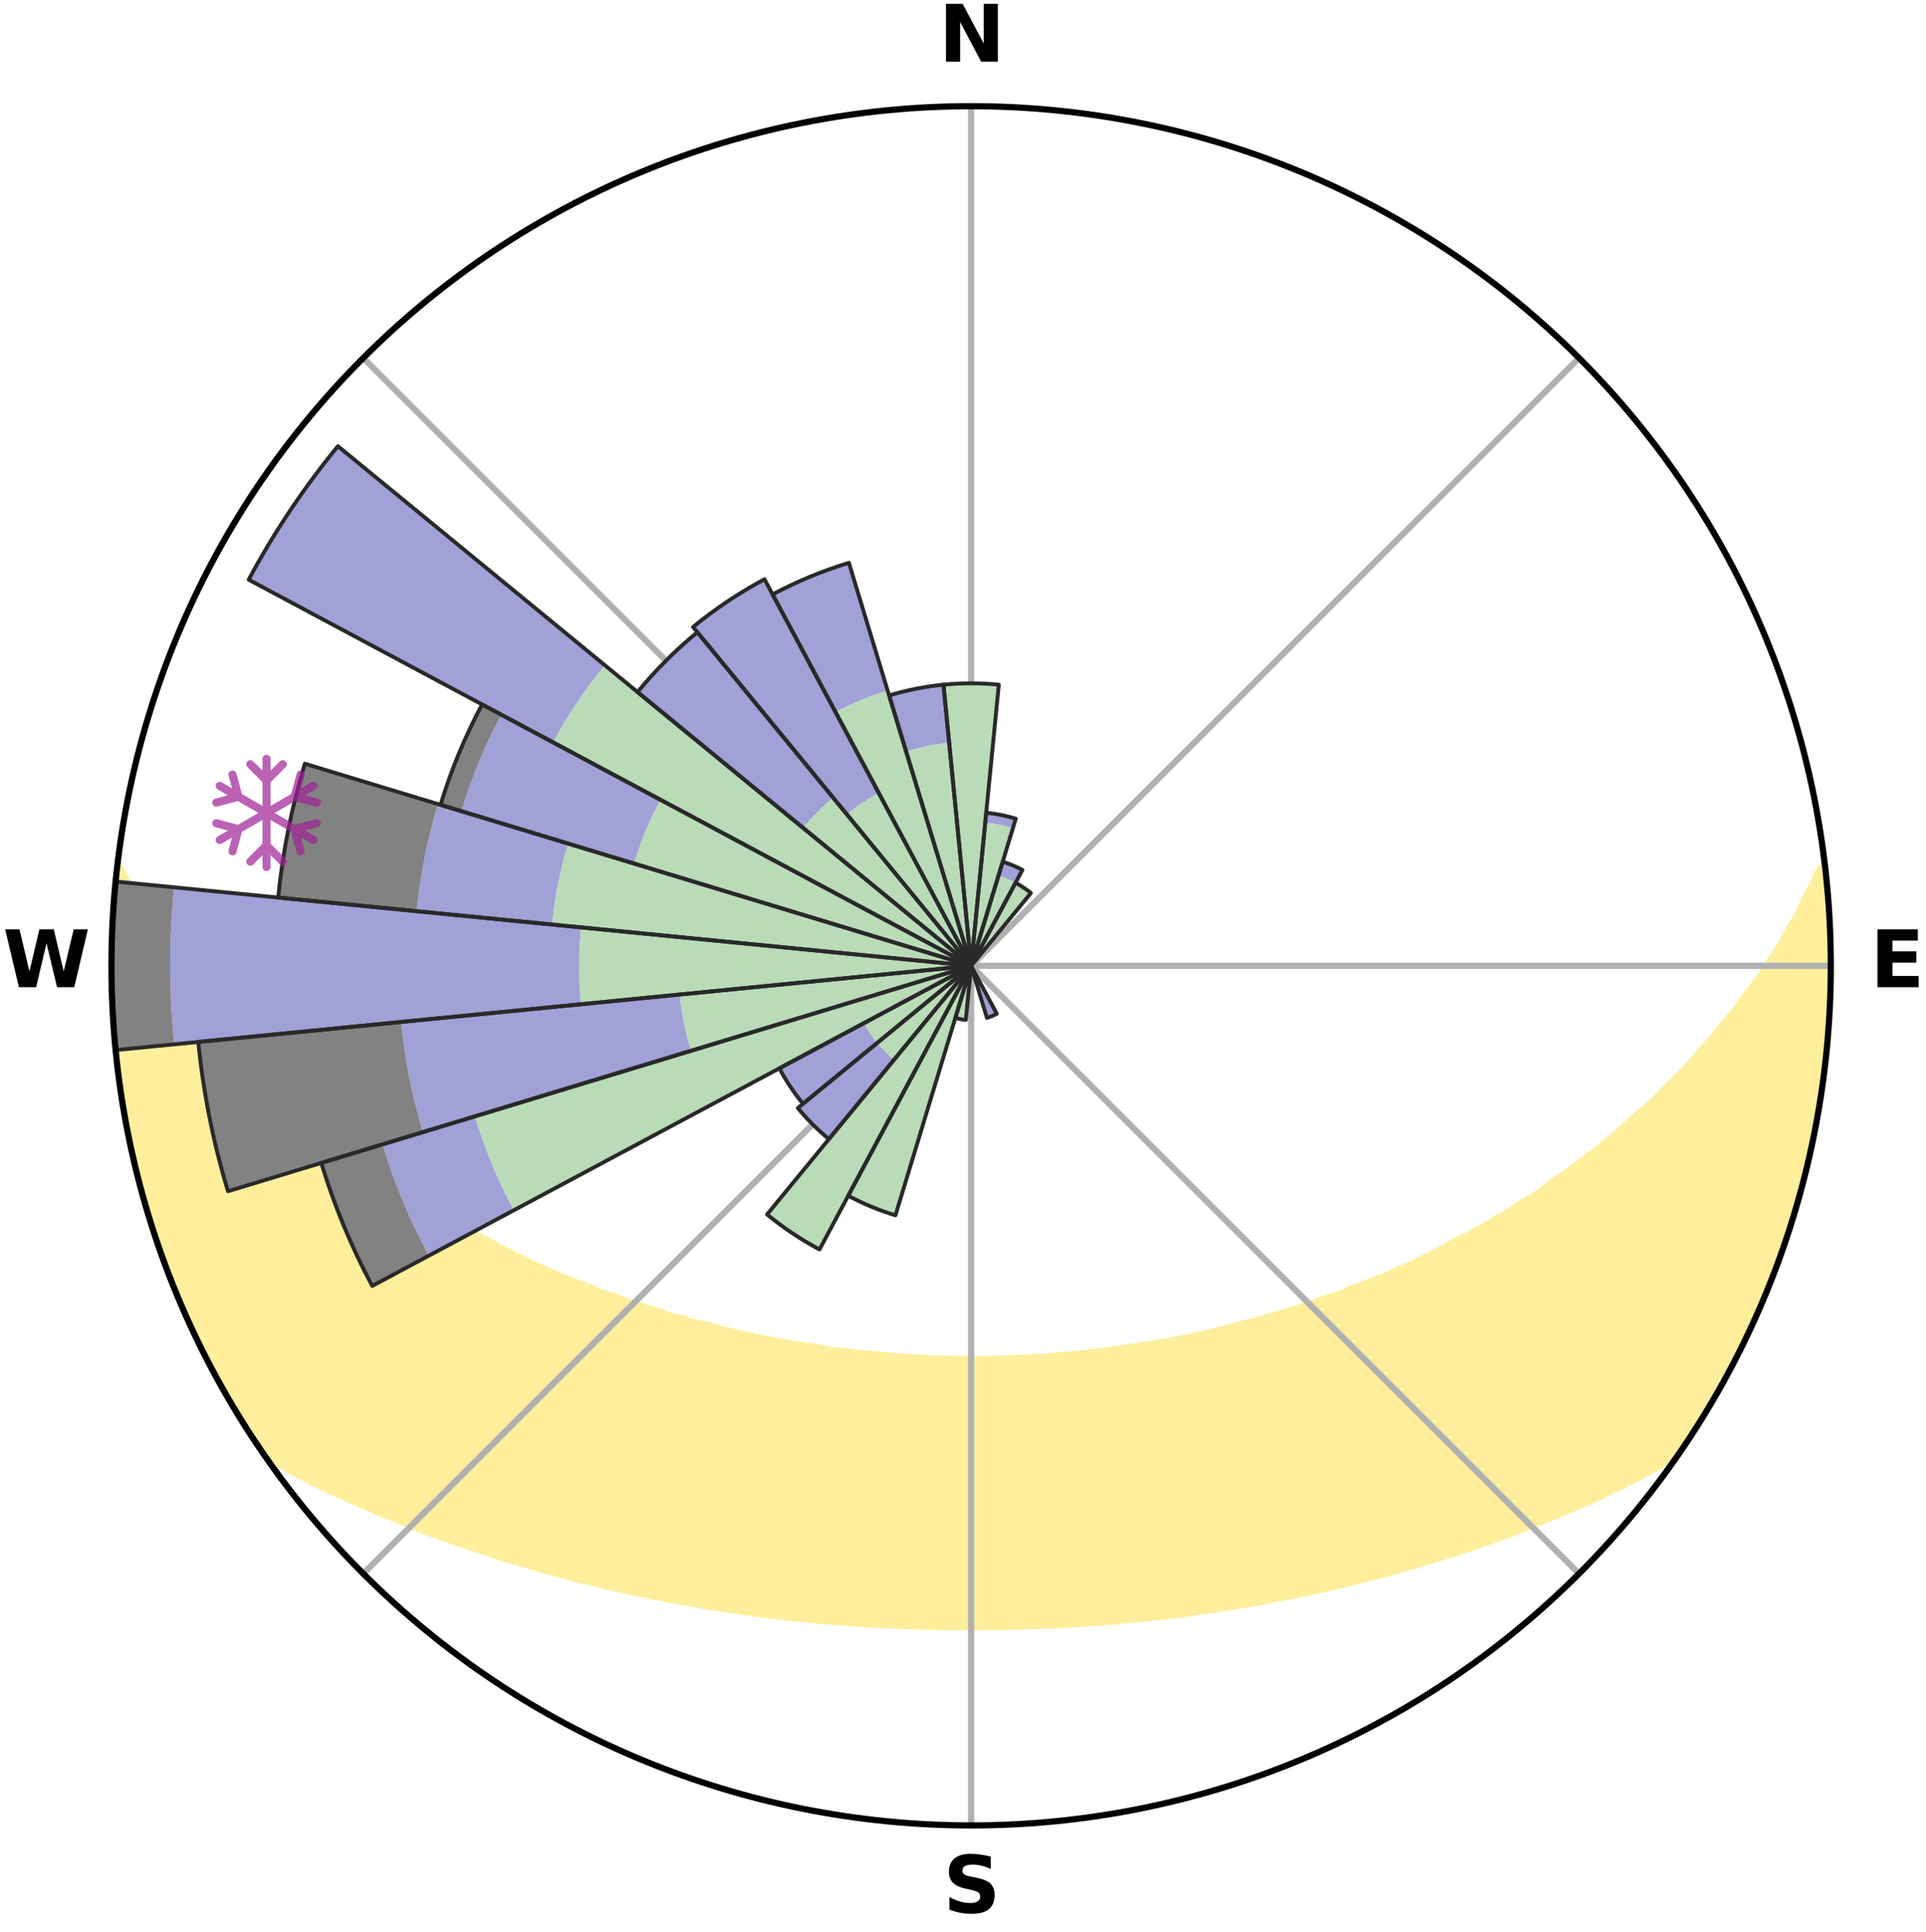 <?xml version="1.0" encoding="utf-8" standalone="no"?>
<!DOCTYPE svg PUBLIC "-//W3C//DTD SVG 1.1//EN"
  "http://www.w3.org/Graphics/SVG/1.1/DTD/svg11.dtd">
<svg xmlns:xlink="http://www.w3.org/1999/xlink" width="248.41pt" height="249.158pt" viewBox="0 0 248.41 249.158" xmlns="http://www.w3.org/2000/svg" version="1.1">
 <title>Ski Rose for Spout Springs</title>
 <defs>
  <style type="text/css">*{stroke-linejoin: round; stroke-linecap: butt}</style>
 </defs>
 <g id="figure_1">
  <g id="patch_1">
   <path d="M 0 249.158 
L 248.41 249.158 
L 248.41 0 
L 0 0 
z
" style="fill: #ffffff"/>
  </g>
  <g id="axes_1">
   <g id="patch_2">
    <path d="M 236.135 124.579 
C 236.135 110.018 233.267 95.599 227.695 82.147 
C 222.122 68.695 213.955 56.471 203.659 46.175 
C 193.363 35.879 181.139 27.711 167.687 22.139 
C 154.235 16.567 139.815 13.699 125.255 13.699 
C 110.694 13.699 96.275 16.567 82.823 22.139 
C 69.371 27.711 57.147 35.879 46.851 46.175 
C 36.555 56.471 28.387 68.695 22.815 82.147 
C 17.243 95.599 14.375 110.018 14.375 124.579 
C 14.375 139.14 17.243 153.559 22.815 167.011 
C 28.387 180.463 36.555 192.687 46.851 202.983 
C 57.147 213.279 69.371 221.447 82.823 227.019 
C 96.275 232.591 110.694 235.459 125.255 235.459 
C 139.815 235.459 154.235 232.591 167.687 227.019 
C 181.139 221.447 193.363 213.279 203.659 202.983 
C 213.955 192.687 222.122 180.463 227.695 167.011 
C 233.267 153.559 236.135 139.14 236.135 124.579 
M 125.255 124.579 
C 125.255 124.579 125.255 124.579 125.255 124.579 
C 125.255 124.579 125.255 124.579 125.255 124.579 
C 125.255 124.579 125.255 124.579 125.255 124.579 
C 125.255 124.579 125.255 124.579 125.255 124.579 
C 125.255 124.579 125.255 124.579 125.255 124.579 
C 125.255 124.579 125.255 124.579 125.255 124.579 
C 125.255 124.579 125.255 124.579 125.255 124.579 
C 125.255 124.579 125.255 124.579 125.255 124.579 
C 125.255 124.579 125.255 124.579 125.255 124.579 
C 125.255 124.579 125.255 124.579 125.255 124.579 
C 125.255 124.579 125.255 124.579 125.255 124.579 
C 125.255 124.579 125.255 124.579 125.255 124.579 
C 125.255 124.579 125.255 124.579 125.255 124.579 
C 125.255 124.579 125.255 124.579 125.255 124.579 
C 125.255 124.579 125.255 124.579 125.255 124.579 
C 125.255 124.579 125.255 124.579 125.255 124.579 
z
" style="fill: #ffffff"/>
   </g>
   <g id="PolyCollection_1">
    <defs>
     <path id="m3a4b4325a7" d="M 235.333 -137.121 
L 234.776 -137.057 
L 233.818 -135.032 
L 232.78 -133.041 
L 231.885 -131.101 
L 230.733 -129.184 
L 229.747 -127.315 
L 228.51 -125.48 
L 227.449 -123.687 
L 226.142 -121.937 
L 224.804 -120.233 
L 223.649 -118.561 
L 222.254 -116.945 
L 221.045 -115.355 
L 219.601 -113.83 
L 218.346 -112.323 
L 217.069 -110.857 
L 215.564 -109.467 
L 214.249 -108.085 
L 212.916 -106.744 
L 211.364 -105.489 
L 210.002 -104.233 
L 208.628 -103.017 
L 207.241 -101.842 
L 205.844 -100.708 
L 204.437 -99.613 
L 203.023 -98.558 
L 201.602 -97.543 
L 200.175 -96.568 
L 198.93 -95.558 
L 197.494 -94.657 
L 196.056 -93.794 
L 194.795 -92.888 
L 193.354 -92.097 
L 192.087 -91.258 
L 190.648 -90.537 
L 189.379 -89.762 
L 187.946 -89.11 
L 186.679 -88.398 
L 185.412 -87.715 
L 184.146 -87.061 
L 182.883 -86.436 
L 181.622 -85.839 
L 180.365 -85.269 
L 179.113 -84.726 
L 177.866 -84.209 
L 176.625 -83.717 
L 175.39 -83.251 
L 174.163 -82.808 
L 173.064 -82.281 
L 171.849 -81.884 
L 170.642 -81.508 
L 169.555 -81.046 
L 168.364 -80.711 
L 167.285 -80.289 
L 166.111 -79.992 
L 165.042 -79.608 
L 163.887 -79.346 
L 162.83 -78.997 
L 161.778 -78.664 
L 160.651 -78.45 
L 159.612 -78.149 
L 158.578 -77.862 
L 157.549 -77.591 
L 156.526 -77.333 
L 155.509 -77.09 
L 154.498 -76.859 
L 153.492 -76.641 
L 152.493 -76.435 
L 151.5 -76.241 
L 150.513 -76.058 
L 149.532 -75.886 
L 148.558 -75.723 
L 147.589 -75.571 
L 146.627 -75.427 
L 145.67 -75.292 
L 144.719 -75.165 
L 143.774 -75.046 
L 142.859 -74.867 
L 141.922 -74.766 
L 140.991 -74.67 
L 140.065 -74.581 
L 139.159 -74.443 
L 138.24 -74.369 
L 137.326 -74.299 
L 136.416 -74.234 
L 135.518 -74.133 
L 134.614 -74.081 
L 133.713 -74.033 
L 132.82 -73.958 
L 131.924 -73.921 
L 131.03 -73.888 
L 130.141 -73.838 
L 129.25 -73.815 
L 128.361 -73.795 
L 127.473 -73.769 
L 126.586 -73.759 
L 125.698 -73.752 
L 124.811 -73.751 
L 123.924 -73.762 
L 123.037 -73.776 
L 122.149 -73.792 
L 121.261 -73.827 
L 120.371 -73.853 
L 119.479 -73.883 
L 118.588 -73.942 
L 117.693 -73.982 
L 116.795 -74.025 
L 115.901 -74.11 
L 114.998 -74.165 
L 114.091 -74.224 
L 113.193 -74.336 
L 112.28 -74.408 
L 111.363 -74.485 
L 110.441 -74.568 
L 109.533 -74.717 
L 108.604 -74.815 
L 107.669 -74.919 
L 106.729 -75.031 
L 105.812 -75.221 
L 104.864 -75.35 
L 103.909 -75.487 
L 102.949 -75.633 
L 101.983 -75.788 
L 101.01 -75.952 
L 100.032 -76.127 
L 99.048 -76.311 
L 98.057 -76.507 
L 97.06 -76.714 
L 96.058 -76.934 
L 95.049 -77.166 
L 94.035 -77.411 
L 93.015 -77.669 
L 91.989 -77.942 
L 90.958 -78.229 
L 89.843 -78.429 
L 88.798 -78.746 
L 87.748 -79.08 
L 86.604 -79.325 
L 85.542 -79.692 
L 84.477 -80.077 
L 83.306 -80.375 
L 82.23 -80.797 
L 81.043 -81.132 
L 79.958 -81.594 
L 78.755 -81.97 
L 77.544 -82.368 
L 76.447 -82.893 
L 75.223 -83.336 
L 73.992 -83.803 
L 72.754 -84.294 
L 71.511 -84.811 
L 70.262 -85.353 
L 69.008 -85.922 
L 67.751 -86.518 
L 66.491 -87.142 
L 65.229 -87.795 
L 63.965 -88.476 
L 62.7 -89.187 
L 61.271 -89.839 
L 60.005 -90.612 
L 58.741 -91.416 
L 57.306 -92.169 
L 56.045 -93.039 
L 54.611 -93.862 
L 53.176 -94.723 
L 51.928 -95.695 
L 50.501 -96.63 
L 49.078 -97.603 
L 47.66 -98.616 
L 45.773 -99.518 
L 44.368 -100.619 
L 42.773 -101.705 
L 41.386 -102.889 
L 40.011 -104.114 
L 38.65 -105.379 
L 37.303 -106.685 
L 35.973 -108.032 
L 34.452 -109.384 
L 33.157 -110.815 
L 31.882 -112.286 
L 30.418 -113.774 
L 29.187 -115.329 
L 27.769 -116.907 
L 26.589 -118.544 
L 25.225 -120.212 
L 24.102 -121.93 
L 22.798 -123.685 
L 21.74 -125.482 
L 20.508 -127.322 
L 19.317 -129.204 
L 18.38 -131.116 
L 17.289 -133.076 
L 16.462 -135.055 
L 15.517 -137.082 
L 15.148 -137.124 
L 15.148 -137.124 
L 14.889 -135.206 
L 14.731 -133.277 
L 14.663 -131.343 
L 14.503 -129.415 
L 14.501 -127.479 
L 14.407 -125.546 
L 14.409 -123.612 
L 14.566 -121.681 
L 14.508 -119.744 
L 14.666 -117.815 
L 14.735 -115.881 
L 14.889 -113.952 
L 15.206 -112.041 
L 15.373 -110.113 
L 15.614 -108.193 
L 15.953 -106.288 
L 16.395 -104.403 
L 16.616 -102.476 
L 17.045 -100.59 
L 17.504 -98.71 
L 17.992 -96.839 
L 18.415 -94.95 
L 18.965 -93.094 
L 19.543 -91.248 
L 20.152 -89.412 
L 20.791 -87.586 
L 21.459 -85.771 
L 22.158 -83.968 
L 22.887 -82.177 
L 23.572 -80.366 
L 24.365 -78.601 
L 25.191 -76.851 
L 26.05 -75.117 
L 26.962 -73.411 
L 27.838 -71.686 
L 28.762 -69.986 
L 29.736 -68.314 
L 30.724 -66.651 
L 31.742 -65.005 
L 32.804 -63.387 
L 33.892 -61.787 
L 35.577 -60.612 
L 37.406 -59.574 
L 39.254 -58.588 
L 41.115 -57.651 
L 42.981 -56.758 
L 44.849 -55.906 
L 46.715 -55.093 
L 48.521 -54.265 
L 50.381 -53.526 
L 52.179 -52.768 
L 53.974 -52.043 
L 55.763 -51.35 
L 57.595 -50.742 
L 59.37 -50.11 
L 61.138 -49.508 
L 62.898 -48.934 
L 64.608 -48.335 
L 66.352 -47.815 
L 68.087 -47.321 
L 69.776 -46.8 
L 71.493 -46.355 
L 73.167 -45.882 
L 74.833 -45.433 
L 76.522 -45.055 
L 78.172 -44.649 
L 79.815 -44.265 
L 81.45 -43.9 
L 83.077 -43.555 
L 84.695 -43.229 
L 86.306 -42.921 
L 87.909 -42.631 
L 89.504 -42.357 
L 91.075 -42.061 
L 92.655 -41.819 
L 94.228 -41.593 
L 95.781 -41.347 
L 97.34 -41.149 
L 98.882 -40.934 
L 100.428 -40.764 
L 101.959 -40.577 
L 103.493 -40.432 
L 105.015 -40.273 
L 106.532 -40.127 
L 108.051 -40.018 
L 109.56 -39.898 
L 111.066 -39.79 
L 112.571 -39.711 
L 114.071 -39.627 
L 115.568 -39.555 
L 117.062 -39.495 
L 118.555 -39.446 
L 120.046 -39.418 
L 121.535 -39.39 
L 123.024 -39.375 
L 124.511 -39.37 
L 125.998 -39.37 
L 127.486 -39.373 
L 128.974 -39.387 
L 130.464 -39.413 
L 131.955 -39.451 
L 133.447 -39.5 
L 134.941 -39.561 
L 136.44 -39.619 
L 137.94 -39.702 
L 139.442 -39.797 
L 140.948 -39.906 
L 142.462 -40.006 
L 143.975 -40.138 
L 145.492 -40.284 
L 147.021 -40.417 
L 148.547 -40.589 
L 150.087 -40.747 
L 151.624 -40.948 
L 153.176 -41.13 
L 154.724 -41.361 
L 156.289 -41.573 
L 157.848 -41.836 
L 159.428 -42.077 
L 161.016 -42.335 
L 162.612 -42.607 
L 164.195 -42.939 
L 165.805 -43.248 
L 167.423 -43.574 
L 169.049 -43.92 
L 170.684 -44.284 
L 172.353 -44.622 
L 174.004 -45.028 
L 175.663 -45.454 
L 177.329 -45.904 
L 179.036 -46.326 
L 180.719 -46.822 
L 182.445 -47.291 
L 184.14 -47.838 
L 185.884 -48.358 
L 187.636 -48.904 
L 189.397 -49.478 
L 191.166 -50.08 
L 192.942 -50.712 
L 194.724 -51.374 
L 196.513 -52.066 
L 198.307 -52.791 
L 200.162 -53.495 
L 201.964 -54.288 
L 203.828 -55.064 
L 205.696 -55.876 
L 207.502 -56.779 
L 209.367 -57.673 
L 211.228 -58.609 
L 213.076 -59.595 
L 214.906 -60.632 
L 216.633 -61.776 
L 217.707 -63.386 
L 218.736 -65.025 
L 219.743 -66.677 
L 220.773 -68.314 
L 221.721 -70.001 
L 222.689 -71.677 
L 223.521 -73.425 
L 224.397 -75.148 
L 225.226 -76.895 
L 226.129 -78.608 
L 226.847 -80.406 
L 227.671 -82.157 
L 228.387 -83.954 
L 229.107 -85.75 
L 229.698 -87.594 
L 230.316 -89.426 
L 230.986 -91.242 
L 231.52 -93.102 
L 232.007 -94.974 
L 232.566 -96.827 
L 233.02 -98.707 
L 233.504 -100.581 
L 233.86 -102.483 
L 234.269 -104.374 
L 234.532 -106.292 
L 234.866 -108.198 
L 235.166 -110.109 
L 235.299 -112.041 
L 235.549 -113.959 
L 235.739 -115.884 
L 235.914 -117.811 
L 235.867 -119.75 
L 235.968 -121.68 
L 236.034 -123.612 
L 236.05 -125.546 
L 236.046 -127.48 
L 236.009 -129.415 
L 235.923 -131.348 
L 235.651 -133.267 
L 235.5 -135.194 
L 235.333 -137.121 
z
" style="stroke: #ffee9c"/>
    </defs>
    <g clip-path="url(#pf895b61db9)">
     <use xlink:href="#m3a4b4325a7" x="0" y="249.158" style="fill: #ffee9c; stroke: #ffee9c"/>
    </g>
   </g>
   <g id="matplotlib.axis_1">
    <g id="xtick_1">
     <g id="line2d_1">
      <path d="M 125.255 124.579 
L 125.255 13.699 
" clip-path="url(#pf895b61db9)" style="fill: none; stroke: #b0b0b0; stroke-width: 0.8; stroke-linecap: square"/>
     </g>
     <g id="text_1">
      <!-- N -->
      <g transform="translate(121.07 7.958) scale(0.1 -0.1)">
       <defs>
        <path id="DejaVuSans-Bold-4e" d="M 588 4666 
L 1931 4666 
L 3628 1466 
L 3628 4666 
L 4769 4666 
L 4769 0 
L 3425 0 
L 1728 3200 
L 1728 0 
L 588 0 
L 588 4666 
z
" transform="scale(0.016)"/>
       </defs>
       <use xlink:href="#DejaVuSans-Bold-4e"/>
      </g>
     </g>
    </g>
    <g id="xtick_2">
     <g id="line2d_2">
      <path d="M 125.255 124.579 
L 203.659 46.175 
" clip-path="url(#pf895b61db9)" style="fill: none; stroke: #b0b0b0; stroke-width: 0.8; stroke-linecap: square"/>
     </g>
    </g>
    <g id="xtick_3">
     <g id="line2d_3">
      <path d="M 125.255 124.579 
L 236.135 124.579 
" clip-path="url(#pf895b61db9)" style="fill: none; stroke: #b0b0b0; stroke-width: 0.8; stroke-linecap: square"/>
     </g>
     <g id="text_2">
      <!-- E -->
      <g transform="translate(241.219 127.338) scale(0.1 -0.1)">
       <defs>
        <path id="DejaVuSans-Bold-45" d="M 588 4666 
L 3834 4666 
L 3834 3756 
L 1791 3756 
L 1791 2888 
L 3713 2888 
L 3713 1978 
L 1791 1978 
L 1791 909 
L 3903 909 
L 3903 0 
L 588 0 
L 588 4666 
z
" transform="scale(0.016)"/>
       </defs>
       <use xlink:href="#DejaVuSans-Bold-45"/>
      </g>
     </g>
    </g>
    <g id="xtick_4">
     <g id="line2d_4">
      <path d="M 125.255 124.579 
L 203.659 202.983 
" clip-path="url(#pf895b61db9)" style="fill: none; stroke: #b0b0b0; stroke-width: 0.8; stroke-linecap: square"/>
     </g>
    </g>
    <g id="xtick_5">
     <g id="line2d_5">
      <path d="M 125.255 124.579 
L 125.255 235.459 
" clip-path="url(#pf895b61db9)" style="fill: none; stroke: #b0b0b0; stroke-width: 0.8; stroke-linecap: square"/>
     </g>
     <g id="text_3">
      <!-- S -->
      <g transform="translate(121.654 246.718) scale(0.1 -0.1)">
       <defs>
        <path id="DejaVuSans-Bold-53" d="M 3834 4519 
L 3834 3531 
Q 3450 3703 3084 3790 
Q 2719 3878 2394 3878 
Q 1963 3878 1756 3759 
Q 1550 3641 1550 3391 
Q 1550 3203 1689 3098 
Q 1828 2994 2194 2919 
L 2706 2816 
Q 3484 2659 3812 2340 
Q 4141 2022 4141 1434 
Q 4141 663 3683 286 
Q 3225 -91 2284 -91 
Q 1841 -91 1394 -6 
Q 947 78 500 244 
L 500 1259 
Q 947 1022 1364 901 
Q 1781 781 2169 781 
Q 2563 781 2772 912 
Q 2981 1044 2981 1288 
Q 2981 1506 2839 1625 
Q 2697 1744 2272 1838 
L 1806 1941 
Q 1106 2091 782 2419 
Q 459 2747 459 3303 
Q 459 4000 909 4375 
Q 1359 4750 2203 4750 
Q 2588 4750 2994 4692 
Q 3400 4634 3834 4519 
z
" transform="scale(0.016)"/>
       </defs>
       <use xlink:href="#DejaVuSans-Bold-53"/>
      </g>
     </g>
    </g>
    <g id="xtick_6">
     <g id="line2d_6">
      <path d="M 125.255 124.579 
L 46.851 202.983 
" clip-path="url(#pf895b61db9)" style="fill: none; stroke: #b0b0b0; stroke-width: 0.8; stroke-linecap: square"/>
     </g>
    </g>
    <g id="xtick_7">
     <g id="line2d_7">
      <path d="M 125.255 124.579 
L 14.375 124.579 
" clip-path="url(#pf895b61db9)" style="fill: none; stroke: #b0b0b0; stroke-width: 0.8; stroke-linecap: square"/>
     </g>
     <g id="text_4">
      <!-- W -->
      <g transform="translate(0.36 127.338) scale(0.1 -0.1)">
       <defs>
        <path id="DejaVuSans-Bold-57" d="M 191 4666 
L 1344 4666 
L 2150 1275 
L 2950 4666 
L 4109 4666 
L 4909 1275 
L 5716 4666 
L 6859 4666 
L 5759 0 
L 4372 0 
L 3525 3547 
L 2688 0 
L 1300 0 
L 191 4666 
z
" transform="scale(0.016)"/>
       </defs>
       <use xlink:href="#DejaVuSans-Bold-57"/>
      </g>
     </g>
    </g>
    <g id="xtick_8">
     <g id="line2d_8">
      <path d="M 125.255 124.579 
L 46.851 46.175 
" clip-path="url(#pf895b61db9)" style="fill: none; stroke: #b0b0b0; stroke-width: 0.8; stroke-linecap: square"/>
     </g>
    </g>
   </g>
   <g id="matplotlib.axis_2"/>
   <g id="patch_3">
    <path d="M 125.255 124.579 
C 125.255 124.579 125.255 124.579 125.255 124.579 
C 125.255 124.579 125.255 124.579 125.255 124.579 
L 125.255 124.579 
C 125.255 124.579 125.255 124.579 125.255 124.579 
C 125.255 124.579 125.255 124.579 125.255 124.579 
z
" clip-path="url(#pf895b61db9)" style="fill: #d9d9d9"/>
   </g>
   <g id="patch_4">
    <path d="M 125.255 124.579 
C 125.255 124.579 125.255 124.579 125.255 124.579 
C 125.255 124.579 125.255 124.579 125.255 124.579 
L 125.255 124.579 
C 125.255 124.579 125.255 124.579 125.255 124.579 
C 125.255 124.579 125.255 124.579 125.255 124.579 
z
" clip-path="url(#pf895b61db9)" style="fill: #d9d9d9"/>
   </g>
   <g id="patch_5">
    <path d="M 125.255 124.579 
C 125.255 124.579 125.255 124.579 125.255 124.579 
C 125.255 124.579 125.255 124.579 125.255 124.579 
L 125.255 124.579 
C 125.255 124.579 125.255 124.579 125.255 124.579 
C 125.255 124.579 125.255 124.579 125.255 124.579 
z
" clip-path="url(#pf895b61db9)" style="fill: #d9d9d9"/>
   </g>
   <g id="patch_6">
    <path d="M 125.255 124.579 
C 125.255 124.579 125.255 124.579 125.255 124.579 
C 125.255 124.579 125.255 124.579 125.255 124.579 
L 125.255 124.579 
C 125.255 124.579 125.255 124.579 125.255 124.579 
C 125.255 124.579 125.255 124.579 125.255 124.579 
z
" clip-path="url(#pf895b61db9)" style="fill: #d9d9d9"/>
   </g>
   <g id="patch_7">
    <path d="M 125.255 124.579 
C 125.255 124.579 125.255 124.579 125.255 124.579 
C 125.255 124.579 125.255 124.579 125.255 124.579 
L 125.255 124.579 
C 125.255 124.579 125.255 124.579 125.255 124.579 
C 125.255 124.579 125.255 124.579 125.255 124.579 
z
" clip-path="url(#pf895b61db9)" style="fill: #d9d9d9"/>
   </g>
   <g id="patch_8">
    <path d="M 125.255 124.579 
C 125.255 124.579 125.255 124.579 125.255 124.579 
C 125.255 124.579 125.255 124.579 125.255 124.579 
L 125.255 124.579 
C 125.255 124.579 125.255 124.579 125.255 124.579 
C 125.255 124.579 125.255 124.579 125.255 124.579 
z
" clip-path="url(#pf895b61db9)" style="fill: #d9d9d9"/>
   </g>
   <g id="patch_9">
    <path d="M 125.255 124.579 
C 125.255 124.579 125.255 124.579 125.255 124.579 
C 125.255 124.579 125.255 124.579 125.255 124.579 
L 125.255 124.579 
C 125.255 124.579 125.255 124.579 125.255 124.579 
C 125.255 124.579 125.255 124.579 125.255 124.579 
z
" clip-path="url(#pf895b61db9)" style="fill: #d9d9d9"/>
   </g>
   <g id="patch_10">
    <path d="M 125.255 124.579 
C 125.255 124.579 125.255 124.579 125.255 124.579 
C 125.255 124.579 125.255 124.579 125.255 124.579 
L 125.255 124.579 
C 125.255 124.579 125.255 124.579 125.255 124.579 
C 125.255 124.579 125.255 124.579 125.255 124.579 
z
" clip-path="url(#pf895b61db9)" style="fill: #d9d9d9"/>
   </g>
   <g id="patch_11">
    <path d="M 125.255 124.579 
C 125.255 124.579 125.255 124.579 125.255 124.579 
C 125.255 124.579 125.255 124.579 125.255 124.579 
L 125.255 124.579 
C 125.255 124.579 125.255 124.579 125.255 124.579 
C 125.255 124.579 125.255 124.579 125.255 124.579 
z
" clip-path="url(#pf895b61db9)" style="fill: #d9d9d9"/>
   </g>
   <g id="patch_12">
    <path d="M 125.255 124.579 
C 125.255 124.579 125.255 124.579 125.255 124.579 
C 125.255 124.579 125.255 124.579 125.255 124.579 
L 125.255 124.579 
C 125.255 124.579 125.255 124.579 125.255 124.579 
C 125.255 124.579 125.255 124.579 125.255 124.579 
z
" clip-path="url(#pf895b61db9)" style="fill: #d9d9d9"/>
   </g>
   <g id="patch_13">
    <path d="M 125.255 124.579 
C 125.255 124.579 125.255 124.579 125.255 124.579 
C 125.255 124.579 125.255 124.579 125.255 124.579 
L 125.255 124.579 
C 125.255 124.579 125.255 124.579 125.255 124.579 
C 125.255 124.579 125.255 124.579 125.255 124.579 
z
" clip-path="url(#pf895b61db9)" style="fill: #d9d9d9"/>
   </g>
   <g id="patch_14">
    <path d="M 125.255 124.579 
C 125.255 124.579 125.255 124.579 125.255 124.579 
C 125.255 124.579 125.255 124.579 125.255 124.579 
L 125.255 124.579 
C 125.255 124.579 125.255 124.579 125.255 124.579 
C 125.255 124.579 125.255 124.579 125.255 124.579 
z
" clip-path="url(#pf895b61db9)" style="fill: #d9d9d9"/>
   </g>
   <g id="patch_15">
    <path d="M 125.255 124.579 
C 125.255 124.579 125.255 124.579 125.255 124.579 
C 125.255 124.579 125.255 124.579 125.255 124.579 
L 125.255 124.579 
C 125.255 124.579 125.255 124.579 125.255 124.579 
C 125.255 124.579 125.255 124.579 125.255 124.579 
z
" clip-path="url(#pf895b61db9)" style="fill: #d9d9d9"/>
   </g>
   <g id="patch_16">
    <path d="M 125.255 124.579 
C 125.255 124.579 125.255 124.579 125.255 124.579 
C 125.255 124.579 125.255 124.579 125.255 124.579 
L 125.255 124.579 
C 125.255 124.579 125.255 124.579 125.255 124.579 
C 125.255 124.579 125.255 124.579 125.255 124.579 
z
" clip-path="url(#pf895b61db9)" style="fill: #d9d9d9"/>
   </g>
   <g id="patch_17">
    <path d="M 125.255 124.579 
C 125.255 124.579 125.255 124.579 125.255 124.579 
C 125.255 124.579 125.255 124.579 125.255 124.579 
L 125.255 124.579 
C 125.255 124.579 125.255 124.579 125.255 124.579 
C 125.255 124.579 125.255 124.579 125.255 124.579 
z
" clip-path="url(#pf895b61db9)" style="fill: #d9d9d9"/>
   </g>
   <g id="patch_18">
    <path d="M 125.255 124.579 
C 125.255 124.579 125.255 124.579 125.255 124.579 
C 125.255 124.579 125.255 124.579 125.255 124.579 
L 125.255 124.579 
C 125.255 124.579 125.255 124.579 125.255 124.579 
C 125.255 124.579 125.255 124.579 125.255 124.579 
z
" clip-path="url(#pf895b61db9)" style="fill: #d9d9d9"/>
   </g>
   <g id="patch_19">
    <path d="M 125.255 124.579 
C 125.255 124.579 125.255 124.579 125.255 124.579 
C 125.255 124.579 125.255 124.579 125.255 124.579 
L 125.255 124.579 
C 125.255 124.579 125.255 124.579 125.255 124.579 
C 125.255 124.579 125.255 124.579 125.255 124.579 
z
" clip-path="url(#pf895b61db9)" style="fill: #d9d9d9"/>
   </g>
   <g id="patch_20">
    <path d="M 125.255 124.579 
C 125.255 124.579 125.255 124.579 125.255 124.579 
C 125.255 124.579 125.255 124.579 125.255 124.579 
L 125.255 124.579 
C 125.255 124.579 125.255 124.579 125.255 124.579 
C 125.255 124.579 125.255 124.579 125.255 124.579 
z
" clip-path="url(#pf895b61db9)" style="fill: #d9d9d9"/>
   </g>
   <g id="patch_21">
    <path d="M 125.255 124.579 
C 125.255 124.579 125.255 124.579 125.255 124.579 
C 125.255 124.579 125.255 124.579 125.255 124.579 
L 125.255 124.579 
C 125.255 124.579 125.255 124.579 125.255 124.579 
C 125.255 124.579 125.255 124.579 125.255 124.579 
z
" clip-path="url(#pf895b61db9)" style="fill: #d9d9d9"/>
   </g>
   <g id="patch_22">
    <path d="M 125.255 124.579 
C 125.255 124.579 125.255 124.579 125.255 124.579 
C 125.255 124.579 125.255 124.579 125.255 124.579 
L 125.255 124.579 
C 125.255 124.579 125.255 124.579 125.255 124.579 
C 125.255 124.579 125.255 124.579 125.255 124.579 
z
" clip-path="url(#pf895b61db9)" style="fill: #d9d9d9"/>
   </g>
   <g id="patch_23">
    <path d="M 125.255 124.579 
C 125.255 124.579 125.255 124.579 125.255 124.579 
C 125.255 124.579 125.255 124.579 125.255 124.579 
L 125.255 124.579 
C 125.255 124.579 125.255 124.579 125.255 124.579 
C 125.255 124.579 125.255 124.579 125.255 124.579 
z
" clip-path="url(#pf895b61db9)" style="fill: #d9d9d9"/>
   </g>
   <g id="patch_24">
    <path d="M 125.255 124.579 
C 125.255 124.579 125.255 124.579 125.255 124.579 
C 125.255 124.579 125.255 124.579 125.255 124.579 
L 125.255 124.579 
C 125.255 124.579 125.255 124.579 125.255 124.579 
C 125.255 124.579 125.255 124.579 125.255 124.579 
z
" clip-path="url(#pf895b61db9)" style="fill: #d9d9d9"/>
   </g>
   <g id="patch_25">
    <path d="M 125.255 124.579 
C 125.255 124.579 125.255 124.579 125.255 124.579 
C 125.255 124.579 125.255 124.579 125.255 124.579 
L 125.255 124.579 
C 125.255 124.579 125.255 124.579 125.255 124.579 
C 125.255 124.579 125.255 124.579 125.255 124.579 
z
" clip-path="url(#pf895b61db9)" style="fill: #d9d9d9"/>
   </g>
   <g id="patch_26">
    <path d="M 125.255 124.579 
C 125.255 124.579 125.255 124.579 125.255 124.579 
C 125.255 124.579 125.255 124.579 125.255 124.579 
L 125.255 124.579 
C 125.255 124.579 125.255 124.579 125.255 124.579 
C 125.255 124.579 125.255 124.579 125.255 124.579 
z
" clip-path="url(#pf895b61db9)" style="fill: #d9d9d9"/>
   </g>
   <g id="patch_27">
    <path d="M 125.255 124.579 
C 125.255 124.579 125.255 124.579 125.255 124.579 
C 125.255 124.579 125.255 124.579 125.255 124.579 
L 125.255 124.579 
C 125.255 124.579 125.255 124.579 125.255 124.579 
C 125.255 124.579 125.255 124.579 125.255 124.579 
z
" clip-path="url(#pf895b61db9)" style="fill: #d9d9d9"/>
   </g>
   <g id="patch_28">
    <path d="M 125.255 124.579 
C 125.255 124.579 125.255 124.579 125.255 124.579 
C 125.255 124.579 125.255 124.579 125.255 124.579 
L 125.255 124.579 
C 125.255 124.579 125.255 124.579 125.255 124.579 
C 125.255 124.579 125.255 124.579 125.255 124.579 
z
" clip-path="url(#pf895b61db9)" style="fill: #d9d9d9"/>
   </g>
   <g id="patch_29">
    <path d="M 125.255 124.579 
C 125.255 124.579 125.255 124.579 125.255 124.579 
C 125.255 124.579 125.255 124.579 125.255 124.579 
L 125.255 124.579 
C 125.255 124.579 125.255 124.579 125.255 124.579 
C 125.255 124.579 125.255 124.579 125.255 124.579 
z
" clip-path="url(#pf895b61db9)" style="fill: #d9d9d9"/>
   </g>
   <g id="patch_30">
    <path d="M 125.255 124.579 
C 125.255 124.579 125.255 124.579 125.255 124.579 
C 125.255 124.579 125.255 124.579 125.255 124.579 
L 125.255 124.579 
C 125.255 124.579 125.255 124.579 125.255 124.579 
C 125.255 124.579 125.255 124.579 125.255 124.579 
z
" clip-path="url(#pf895b61db9)" style="fill: #d9d9d9"/>
   </g>
   <g id="patch_31">
    <path d="M 125.255 124.579 
C 125.255 124.579 125.255 124.579 125.255 124.579 
C 125.255 124.579 125.255 124.579 125.255 124.579 
L 125.255 124.579 
C 125.255 124.579 125.255 124.579 125.255 124.579 
C 125.255 124.579 125.255 124.579 125.255 124.579 
z
" clip-path="url(#pf895b61db9)" style="fill: #d9d9d9"/>
   </g>
   <g id="patch_32">
    <path d="M 125.255 124.579 
C 125.255 124.579 125.255 124.579 125.255 124.579 
C 125.255 124.579 125.255 124.579 125.255 124.579 
L 125.255 124.579 
C 125.255 124.579 125.255 124.579 125.255 124.579 
C 125.255 124.579 125.255 124.579 125.255 124.579 
z
" clip-path="url(#pf895b61db9)" style="fill: #d9d9d9"/>
   </g>
   <g id="patch_33">
    <path d="M 125.255 124.579 
C 125.255 124.579 125.255 124.579 125.255 124.579 
C 125.255 124.579 125.255 124.579 125.255 124.579 
L 125.255 124.579 
C 125.255 124.579 125.255 124.579 125.255 124.579 
C 125.255 124.579 125.255 124.579 125.255 124.579 
z
" clip-path="url(#pf895b61db9)" style="fill: #d9d9d9"/>
   </g>
   <g id="patch_34">
    <path d="M 125.255 124.579 
C 125.255 124.579 125.255 124.579 125.255 124.579 
C 125.255 124.579 125.255 124.579 125.255 124.579 
L 125.255 124.579 
C 125.255 124.579 125.255 124.579 125.255 124.579 
C 125.255 124.579 125.255 124.579 125.255 124.579 
z
" clip-path="url(#pf895b61db9)" style="fill: #d9d9d9"/>
   </g>
   <g id="patch_35">
    <path d="M 125.255 124.579 
C 125.255 124.579 125.255 124.579 125.255 124.579 
C 125.255 124.579 125.255 124.579 125.255 124.579 
L 128.826 88.316 
C 127.64 88.199 126.448 88.14 125.255 88.14 
C 124.062 88.14 122.87 88.199 121.683 88.316 
z
" clip-path="url(#pf895b61db9)" style="fill: #badbb8"/>
   </g>
   <g id="patch_36">
    <path d="M 125.255 124.579 
C 125.255 124.579 125.255 124.579 125.255 124.579 
C 125.255 124.579 125.255 124.579 125.255 124.579 
L 130.641 106.824 
C 130.06 106.648 129.47 106.5 128.875 106.382 
C 128.279 106.263 127.678 106.174 127.073 106.115 
z
" clip-path="url(#pf895b61db9)" style="fill: #badbb8"/>
   </g>
   <g id="patch_37">
    <path d="M 125.255 124.579 
C 125.255 124.579 125.255 124.579 125.255 124.579 
C 125.255 124.579 125.255 124.579 125.255 124.579 
L 130.981 113.867 
C 130.63 113.68 130.27 113.509 129.903 113.357 
C 129.536 113.205 129.161 113.071 128.781 112.956 
z
" clip-path="url(#pf895b61db9)" style="fill: #badbb8"/>
   </g>
   <g id="patch_38">
    <path d="M 125.255 124.579 
C 125.255 124.579 125.255 124.579 125.255 124.579 
C 125.255 124.579 125.255 124.579 125.255 124.579 
L 132.96 115.19 
C 132.653 114.938 132.334 114.701 132.003 114.48 
C 131.672 114.259 131.331 114.054 130.981 113.867 
z
" clip-path="url(#pf895b61db9)" style="fill: #badbb8"/>
   </g>
   <g id="patch_39">
    <path d="M 125.255 124.579 
C 125.255 124.579 125.255 124.579 125.255 124.579 
C 125.255 124.579 125.255 124.579 125.255 124.579 
L 125.255 124.579 
C 125.255 124.579 125.255 124.579 125.255 124.579 
C 125.255 124.579 125.255 124.579 125.255 124.579 
z
" clip-path="url(#pf895b61db9)" style="fill: #badbb8"/>
   </g>
   <g id="patch_40">
    <path d="M 125.255 124.579 
C 125.255 124.579 125.255 124.579 125.255 124.579 
C 125.255 124.579 125.255 124.579 125.255 124.579 
L 125.255 124.579 
C 125.255 124.579 125.255 124.579 125.255 124.579 
C 125.255 124.579 125.255 124.579 125.255 124.579 
z
" clip-path="url(#pf895b61db9)" style="fill: #badbb8"/>
   </g>
   <g id="patch_41">
    <path d="M 125.255 124.579 
C 125.255 124.579 125.255 124.579 125.255 124.579 
C 125.255 124.579 125.255 124.579 125.255 124.579 
L 125.255 124.579 
C 125.255 124.579 125.255 124.579 125.255 124.579 
C 125.255 124.579 125.255 124.579 125.255 124.579 
z
" clip-path="url(#pf895b61db9)" style="fill: #badbb8"/>
   </g>
   <g id="patch_42">
    <path d="M 125.255 124.579 
C 125.255 124.579 125.255 124.579 125.255 124.579 
C 125.255 124.579 125.255 124.579 125.255 124.579 
L 125.255 124.579 
C 125.255 124.579 125.255 124.579 125.255 124.579 
C 125.255 124.579 125.255 124.579 125.255 124.579 
z
" clip-path="url(#pf895b61db9)" style="fill: #badbb8"/>
   </g>
   <g id="patch_43">
    <path d="M 125.255 124.579 
C 125.255 124.579 125.255 124.579 125.255 124.579 
C 125.255 124.579 125.255 124.579 125.255 124.579 
L 125.255 124.579 
C 125.255 124.579 125.255 124.579 125.255 124.579 
C 125.255 124.579 125.255 124.579 125.255 124.579 
z
" clip-path="url(#pf895b61db9)" style="fill: #badbb8"/>
   </g>
   <g id="patch_44">
    <path d="M 125.255 124.579 
C 125.255 124.579 125.255 124.579 125.255 124.579 
C 125.255 124.579 125.255 124.579 125.255 124.579 
L 125.255 124.579 
C 125.255 124.579 125.255 124.579 125.255 124.579 
C 125.255 124.579 125.255 124.579 125.255 124.579 
z
" clip-path="url(#pf895b61db9)" style="fill: #badbb8"/>
   </g>
   <g id="patch_45">
    <path d="M 125.255 124.579 
C 125.255 124.579 125.255 124.579 125.255 124.579 
C 125.255 124.579 125.255 124.579 125.255 124.579 
L 125.255 124.579 
C 125.255 124.579 125.255 124.579 125.255 124.579 
C 125.255 124.579 125.255 124.579 125.255 124.579 
z
" clip-path="url(#pf895b61db9)" style="fill: #badbb8"/>
   </g>
   <g id="patch_46">
    <path d="M 125.255 124.579 
C 125.255 124.579 125.255 124.579 125.255 124.579 
C 125.255 124.579 125.255 124.579 125.255 124.579 
L 125.255 124.579 
C 125.255 124.579 125.255 124.579 125.255 124.579 
C 125.255 124.579 125.255 124.579 125.255 124.579 
z
" clip-path="url(#pf895b61db9)" style="fill: #badbb8"/>
   </g>
   <g id="patch_47">
    <path d="M 125.255 124.579 
C 125.255 124.579 125.255 124.579 125.255 124.579 
C 125.255 124.579 125.255 124.579 125.255 124.579 
L 125.255 124.579 
C 125.255 124.579 125.255 124.579 125.255 124.579 
C 125.255 124.579 125.255 124.579 125.255 124.579 
z
" clip-path="url(#pf895b61db9)" style="fill: #badbb8"/>
   </g>
   <g id="patch_48">
    <path d="M 125.255 124.579 
C 125.255 124.579 125.255 124.579 125.255 124.579 
C 125.255 124.579 125.255 124.579 125.255 124.579 
L 125.255 124.579 
C 125.255 124.579 125.255 124.579 125.255 124.579 
C 125.255 124.579 125.255 124.579 125.255 124.579 
z
" clip-path="url(#pf895b61db9)" style="fill: #badbb8"/>
   </g>
   <g id="patch_49">
    <path d="M 125.255 124.579 
C 125.255 124.579 125.255 124.579 125.255 124.579 
C 125.255 124.579 125.255 124.579 125.255 124.579 
L 125.255 124.579 
C 125.255 124.579 125.255 124.579 125.255 124.579 
C 125.255 124.579 125.255 124.579 125.255 124.579 
z
" clip-path="url(#pf895b61db9)" style="fill: #badbb8"/>
   </g>
   <g id="patch_50">
    <path d="M 125.255 124.579 
C 125.255 124.579 125.255 124.579 125.255 124.579 
C 125.255 124.579 125.255 124.579 125.255 124.579 
L 125.255 124.579 
C 125.255 124.579 125.255 124.579 125.255 124.579 
C 125.255 124.579 125.255 124.579 125.255 124.579 
z
" clip-path="url(#pf895b61db9)" style="fill: #badbb8"/>
   </g>
   <g id="patch_51">
    <path d="M 125.255 124.579 
C 125.255 124.579 125.255 124.579 125.255 124.579 
C 125.255 124.579 125.255 124.579 125.255 124.579 
L 125.255 124.579 
C 125.255 124.579 125.255 124.579 125.255 124.579 
C 125.255 124.579 125.255 124.579 125.255 124.579 
z
" clip-path="url(#pf895b61db9)" style="fill: #badbb8"/>
   </g>
   <g id="patch_52">
    <path d="M 125.255 124.579 
C 125.255 124.579 125.255 124.579 125.255 124.579 
C 125.255 124.579 125.255 124.579 125.255 124.579 
L 123.219 131.29 
C 123.439 131.356 123.662 131.412 123.887 131.457 
C 124.112 131.502 124.339 131.535 124.567 131.558 
z
" clip-path="url(#pf895b61db9)" style="fill: #badbb8"/>
   </g>
   <g id="patch_53">
    <path d="M 125.255 124.579 
C 125.255 124.579 125.255 124.579 125.255 124.579 
C 125.255 124.579 125.255 124.579 125.255 124.579 
L 109.401 154.239 
C 110.372 154.758 111.368 155.229 112.385 155.651 
C 113.402 156.072 114.439 156.443 115.492 156.762 
z
" clip-path="url(#pf895b61db9)" style="fill: #badbb8"/>
   </g>
   <g id="patch_54">
    <path d="M 125.255 124.579 
C 125.255 124.579 125.255 124.579 125.255 124.579 
C 125.255 124.579 125.255 124.579 125.255 124.579 
L 98.935 156.649 
C 99.985 157.511 101.077 158.32 102.206 159.075 
C 103.335 159.829 104.5 160.528 105.698 161.168 
z
" clip-path="url(#pf895b61db9)" style="fill: #badbb8"/>
   </g>
   <g id="patch_55">
    <path d="M 125.255 124.579 
C 125.255 124.579 125.255 124.579 125.255 124.579 
C 125.255 124.579 125.255 124.579 125.255 124.579 
L 113.133 134.527 
C 113.459 134.924 113.804 135.304 114.167 135.667 
C 114.53 136.03 114.91 136.375 115.307 136.7 
z
" clip-path="url(#pf895b61db9)" style="fill: #badbb8"/>
   </g>
   <g id="patch_56">
    <path d="M 125.255 124.579 
C 125.255 124.579 125.255 124.579 125.255 124.579 
C 125.255 124.579 125.255 124.579 125.255 124.579 
L 111.426 131.971 
C 111.668 132.424 111.932 132.864 112.217 133.291 
C 112.502 133.718 112.808 134.13 113.133 134.527 
z
" clip-path="url(#pf895b61db9)" style="fill: #badbb8"/>
   </g>
   <g id="patch_57">
    <path d="M 125.255 124.579 
C 125.255 124.579 125.255 124.579 125.255 124.579 
C 125.255 124.579 125.255 124.579 125.255 124.579 
L 61.239 143.998 
C 61.874 146.093 62.613 148.156 63.45 150.179 
C 64.288 152.202 65.225 154.183 66.257 156.114 
z
" clip-path="url(#pf895b61db9)" style="fill: #badbb8"/>
   </g>
   <g id="patch_58">
    <path d="M 125.255 124.579 
C 125.255 124.579 125.255 124.579 125.255 124.579 
C 125.255 124.579 125.255 124.579 125.255 124.579 
L 87.672 128.281 
C 87.793 129.511 87.975 130.734 88.216 131.947 
C 88.457 133.159 88.758 134.359 89.117 135.541 
z
" clip-path="url(#pf895b61db9)" style="fill: #badbb8"/>
   </g>
   <g id="patch_59">
    <path d="M 125.255 124.579 
C 125.255 124.579 125.255 124.579 125.255 124.579 
C 125.255 124.579 125.255 124.579 125.255 124.579 
L 74.929 119.622 
C 74.767 121.27 74.686 122.924 74.686 124.579 
C 74.686 126.234 74.767 127.888 74.929 129.536 
z
" clip-path="url(#pf895b61db9)" style="fill: #badbb8"/>
   </g>
   <g id="patch_60">
    <path d="M 125.255 124.579 
C 125.255 124.579 125.255 124.579 125.255 124.579 
C 125.255 124.579 125.255 124.579 125.255 124.579 
L 73.274 108.811 
C 72.758 110.512 72.326 112.238 71.979 113.982 
C 71.632 115.726 71.371 117.485 71.197 119.255 
z
" clip-path="url(#pf895b61db9)" style="fill: #badbb8"/>
   </g>
   <g id="patch_61">
    <path d="M 125.255 124.579 
C 125.255 124.579 125.255 124.579 125.255 124.579 
C 125.255 124.579 125.255 124.579 125.255 124.579 
L 85.174 103.155 
C 84.473 104.467 83.836 105.813 83.267 107.187 
C 82.698 108.561 82.196 109.963 81.765 111.386 
z
" clip-path="url(#pf895b61db9)" style="fill: #badbb8"/>
   </g>
   <g id="patch_62">
    <path d="M 125.255 124.579 
C 125.255 124.579 125.255 124.579 125.255 124.579 
C 125.255 124.579 125.255 124.579 125.255 124.579 
L 77.997 85.795 
C 76.727 87.342 75.535 88.95 74.423 90.614 
C 73.311 92.278 72.282 93.995 71.339 95.76 
z
" clip-path="url(#pf895b61db9)" style="fill: #badbb8"/>
   </g>
   <g id="patch_63">
    <path d="M 125.255 124.579 
C 125.255 124.579 125.255 124.579 125.255 124.579 
C 125.255 124.579 125.255 124.579 125.255 124.579 
L 107.46 102.896 
C 106.75 103.478 106.069 104.095 105.42 104.744 
C 104.771 105.393 104.154 106.074 103.571 106.784 
z
" clip-path="url(#pf895b61db9)" style="fill: #badbb8"/>
   </g>
   <g id="patch_64">
    <path d="M 125.255 124.579 
C 125.255 124.579 125.255 124.579 125.255 124.579 
C 125.255 124.579 125.255 124.579 125.255 124.579 
L 113.336 102.28 
C 112.606 102.67 111.896 103.096 111.208 103.556 
C 110.519 104.016 109.854 104.509 109.215 105.034 
z
" clip-path="url(#pf895b61db9)" style="fill: #badbb8"/>
   </g>
   <g id="patch_65">
    <path d="M 125.255 124.579 
C 125.255 124.579 125.255 124.579 125.255 124.579 
C 125.255 124.579 125.255 124.579 125.255 124.579 
L 114.483 89.069 
C 113.321 89.422 112.177 89.831 111.054 90.296 
C 109.932 90.761 108.834 91.281 107.762 91.853 
z
" clip-path="url(#pf895b61db9)" style="fill: #badbb8"/>
   </g>
   <g id="patch_66">
    <path d="M 125.255 124.579 
C 125.255 124.579 125.255 124.579 125.255 124.579 
C 125.255 124.579 125.255 124.579 125.255 124.579 
L 122.421 95.804 
C 121.479 95.897 120.542 96.036 119.614 96.221 
C 118.686 96.405 117.767 96.635 116.862 96.91 
z
" clip-path="url(#pf895b61db9)" style="fill: #badbb8"/>
   </g>
   <g id="patch_67">
    <path d="M 121.683 88.316 
C 122.87 88.199 124.062 88.14 125.255 88.14 
C 126.448 88.14 127.64 88.199 128.826 88.316 
L 128.826 88.316 
C 127.64 88.199 126.448 88.14 125.255 88.14 
C 124.062 88.14 122.87 88.199 121.683 88.316 
z
" clip-path="url(#pf895b61db9)" style="fill: #a1a1d8"/>
   </g>
   <g id="patch_68">
    <path d="M 127.073 106.115 
C 127.678 106.174 128.279 106.263 128.875 106.382 
C 129.47 106.5 130.06 106.648 130.641 106.824 
L 131.013 105.598 
C 130.391 105.41 129.761 105.252 129.124 105.125 
C 128.488 104.999 127.845 104.903 127.199 104.84 
z
" clip-path="url(#pf895b61db9)" style="fill: #a1a1d8"/>
   </g>
   <g id="patch_69">
    <path d="M 128.781 112.956 
C 129.161 113.071 129.536 113.205 129.903 113.357 
C 130.27 113.509 130.63 113.68 130.981 113.867 
L 131.866 112.21 
C 131.461 111.993 131.046 111.797 130.622 111.621 
C 130.198 111.446 129.765 111.291 129.326 111.158 
z
" clip-path="url(#pf895b61db9)" style="fill: #a1a1d8"/>
   </g>
   <g id="patch_70">
    <path d="M 130.981 113.867 
C 131.331 114.054 131.672 114.259 132.003 114.48 
C 132.334 114.701 132.653 114.938 132.96 115.19 
L 132.96 115.19 
C 132.653 114.938 132.334 114.701 132.003 114.48 
C 131.672 114.259 131.331 114.054 130.981 113.867 
z
" clip-path="url(#pf895b61db9)" style="fill: #a1a1d8"/>
   </g>
   <g id="patch_71">
    <path d="M 125.255 124.579 
C 125.255 124.579 125.255 124.579 125.255 124.579 
C 125.255 124.579 125.255 124.579 125.255 124.579 
L 125.255 124.579 
C 125.255 124.579 125.255 124.579 125.255 124.579 
C 125.255 124.579 125.255 124.579 125.255 124.579 
z
" clip-path="url(#pf895b61db9)" style="fill: #a1a1d8"/>
   </g>
   <g id="patch_72">
    <path d="M 125.255 124.579 
C 125.255 124.579 125.255 124.579 125.255 124.579 
C 125.255 124.579 125.255 124.579 125.255 124.579 
L 125.255 124.579 
C 125.255 124.579 125.255 124.579 125.255 124.579 
C 125.255 124.579 125.255 124.579 125.255 124.579 
z
" clip-path="url(#pf895b61db9)" style="fill: #a1a1d8"/>
   </g>
   <g id="patch_73">
    <path d="M 125.255 124.579 
C 125.255 124.579 125.255 124.579 125.255 124.579 
C 125.255 124.579 125.255 124.579 125.255 124.579 
L 125.255 124.579 
C 125.255 124.579 125.255 124.579 125.255 124.579 
C 125.255 124.579 125.255 124.579 125.255 124.579 
z
" clip-path="url(#pf895b61db9)" style="fill: #a1a1d8"/>
   </g>
   <g id="patch_74">
    <path d="M 125.255 124.579 
C 125.255 124.579 125.255 124.579 125.255 124.579 
C 125.255 124.579 125.255 124.579 125.255 124.579 
L 125.255 124.579 
C 125.255 124.579 125.255 124.579 125.255 124.579 
C 125.255 124.579 125.255 124.579 125.255 124.579 
z
" clip-path="url(#pf895b61db9)" style="fill: #a1a1d8"/>
   </g>
   <g id="patch_75">
    <path d="M 125.255 124.579 
C 125.255 124.579 125.255 124.579 125.255 124.579 
C 125.255 124.579 125.255 124.579 125.255 124.579 
L 125.255 124.579 
C 125.255 124.579 125.255 124.579 125.255 124.579 
C 125.255 124.579 125.255 124.579 125.255 124.579 
z
" clip-path="url(#pf895b61db9)" style="fill: #a1a1d8"/>
   </g>
   <g id="patch_76">
    <path d="M 125.255 124.579 
C 125.255 124.579 125.255 124.579 125.255 124.579 
C 125.255 124.579 125.255 124.579 125.255 124.579 
L 125.255 124.579 
C 125.255 124.579 125.255 124.579 125.255 124.579 
C 125.255 124.579 125.255 124.579 125.255 124.579 
z
" clip-path="url(#pf895b61db9)" style="fill: #a1a1d8"/>
   </g>
   <g id="patch_77">
    <path d="M 125.255 124.579 
C 125.255 124.579 125.255 124.579 125.255 124.579 
C 125.255 124.579 125.255 124.579 125.255 124.579 
L 125.255 124.579 
C 125.255 124.579 125.255 124.579 125.255 124.579 
C 125.255 124.579 125.255 124.579 125.255 124.579 
z
" clip-path="url(#pf895b61db9)" style="fill: #a1a1d8"/>
   </g>
   <g id="patch_78">
    <path d="M 125.255 124.579 
C 125.255 124.579 125.255 124.579 125.255 124.579 
C 125.255 124.579 125.255 124.579 125.255 124.579 
L 125.255 124.579 
C 125.255 124.579 125.255 124.579 125.255 124.579 
C 125.255 124.579 125.255 124.579 125.255 124.579 
z
" clip-path="url(#pf895b61db9)" style="fill: #a1a1d8"/>
   </g>
   <g id="patch_79">
    <path d="M 125.255 124.579 
C 125.255 124.579 125.255 124.579 125.255 124.579 
C 125.255 124.579 125.255 124.579 125.255 124.579 
L 125.255 124.579 
C 125.255 124.579 125.255 124.579 125.255 124.579 
C 125.255 124.579 125.255 124.579 125.255 124.579 
z
" clip-path="url(#pf895b61db9)" style="fill: #a1a1d8"/>
   </g>
   <g id="patch_80">
    <path d="M 125.255 124.579 
C 125.255 124.579 125.255 124.579 125.255 124.579 
C 125.255 124.579 125.255 124.579 125.255 124.579 
L 125.255 124.579 
C 125.255 124.579 125.255 124.579 125.255 124.579 
C 125.255 124.579 125.255 124.579 125.255 124.579 
z
" clip-path="url(#pf895b61db9)" style="fill: #a1a1d8"/>
   </g>
   <g id="patch_81">
    <path d="M 125.255 124.579 
C 125.255 124.579 125.255 124.579 125.255 124.579 
C 125.255 124.579 125.255 124.579 125.255 124.579 
L 127.291 131.29 
C 127.51 131.223 127.726 131.146 127.938 131.058 
C 128.151 130.97 128.358 130.872 128.561 130.764 
z
" clip-path="url(#pf895b61db9)" style="fill: #a1a1d8"/>
   </g>
   <g id="patch_82">
    <path d="M 125.255 124.579 
C 125.255 124.579 125.255 124.579 125.255 124.579 
C 125.255 124.579 125.255 124.579 125.255 124.579 
L 125.255 124.579 
C 125.255 124.579 125.255 124.579 125.255 124.579 
C 125.255 124.579 125.255 124.579 125.255 124.579 
z
" clip-path="url(#pf895b61db9)" style="fill: #a1a1d8"/>
   </g>
   <g id="patch_83">
    <path d="M 125.255 124.579 
C 125.255 124.579 125.255 124.579 125.255 124.579 
C 125.255 124.579 125.255 124.579 125.255 124.579 
L 125.255 124.579 
C 125.255 124.579 125.255 124.579 125.255 124.579 
C 125.255 124.579 125.255 124.579 125.255 124.579 
z
" clip-path="url(#pf895b61db9)" style="fill: #a1a1d8"/>
   </g>
   <g id="patch_84">
    <path d="M 124.567 131.558 
C 124.339 131.535 124.112 131.502 123.887 131.457 
C 123.662 131.412 123.439 131.356 123.219 131.29 
L 123.219 131.29 
C 123.439 131.356 123.662 131.412 123.887 131.457 
C 124.112 131.502 124.339 131.535 124.567 131.558 
z
" clip-path="url(#pf895b61db9)" style="fill: #a1a1d8"/>
   </g>
   <g id="patch_85">
    <path d="M 115.492 156.762 
C 114.439 156.443 113.402 156.072 112.385 155.651 
C 111.368 155.229 110.372 154.758 109.401 154.239 
L 109.401 154.239 
C 110.372 154.758 111.368 155.229 112.385 155.651 
C 113.402 156.072 114.439 156.443 115.492 156.762 
z
" clip-path="url(#pf895b61db9)" style="fill: #a1a1d8"/>
   </g>
   <g id="patch_86">
    <path d="M 105.698 161.168 
C 104.5 160.528 103.335 159.829 102.206 159.075 
C 101.077 158.32 99.985 157.511 98.935 156.649 
L 98.935 156.649 
C 99.985 157.511 101.077 158.32 102.206 159.075 
C 103.335 159.829 104.5 160.528 105.698 161.168 
z
" clip-path="url(#pf895b61db9)" style="fill: #a1a1d8"/>
   </g>
   <g id="patch_87">
    <path d="M 115.307 136.7 
C 114.91 136.375 114.53 136.03 114.167 135.667 
C 113.804 135.304 113.459 134.924 113.133 134.527 
L 102.904 142.922 
C 103.504 143.653 104.14 144.355 104.81 145.024 
C 105.479 145.694 106.18 146.329 106.912 146.93 
z
" clip-path="url(#pf895b61db9)" style="fill: #a1a1d8"/>
   </g>
   <g id="patch_88">
    <path d="M 113.133 134.527 
C 112.808 134.13 112.502 133.718 112.217 133.291 
C 111.932 132.864 111.668 132.424 111.426 131.971 
L 100.516 137.802 
C 100.949 138.612 101.421 139.4 101.932 140.163 
C 102.442 140.927 102.989 141.664 103.571 142.374 
z
" clip-path="url(#pf895b61db9)" style="fill: #a1a1d8"/>
   </g>
   <g id="patch_89">
    <path d="M 66.257 156.114 
C 65.225 154.183 64.288 152.202 63.45 150.179 
C 62.613 148.156 61.874 146.093 61.239 143.998 
L 49.332 147.61 
C 50.086 150.095 50.961 152.542 51.955 154.941 
C 52.949 157.34 54.06 159.689 55.284 161.979 
z
" clip-path="url(#pf895b61db9)" style="fill: #a1a1d8"/>
   </g>
   <g id="patch_90">
    <path d="M 89.117 135.541 
C 88.758 134.359 88.457 133.159 88.216 131.947 
C 87.975 130.734 87.793 129.511 87.672 128.281 
L 51.728 131.821 
C 51.965 134.228 52.32 136.621 52.791 138.993 
C 53.263 141.365 53.851 143.712 54.553 146.026 
z
" clip-path="url(#pf895b61db9)" style="fill: #a1a1d8"/>
   </g>
   <g id="patch_91">
    <path d="M 74.929 129.536 
C 74.767 127.888 74.686 126.234 74.686 124.579 
C 74.686 122.924 74.767 121.27 74.929 119.622 
L 22.449 114.454 
C 22.118 117.819 21.952 121.198 21.952 124.579 
C 21.952 127.96 22.118 131.34 22.449 134.705 
z
" clip-path="url(#pf895b61db9)" style="fill: #a1a1d8"/>
   </g>
   <g id="patch_92">
    <path d="M 71.197 119.255 
C 71.371 117.485 71.632 115.726 71.979 113.982 
C 72.326 112.238 72.758 110.512 73.274 108.811 
L 56.491 103.72 
C 55.808 105.97 55.236 108.253 54.777 110.56 
C 54.318 112.867 53.973 115.195 53.742 117.536 
z
" clip-path="url(#pf895b61db9)" style="fill: #a1a1d8"/>
   </g>
   <g id="patch_93">
    <path d="M 81.765 111.386 
C 82.196 109.963 82.698 108.561 83.267 107.187 
C 83.836 105.813 84.473 104.467 85.174 103.155 
L 64.658 92.189 
C 63.598 94.173 62.636 96.207 61.775 98.285 
C 60.915 100.363 60.156 102.482 59.504 104.634 
z
" clip-path="url(#pf895b61db9)" style="fill: #a1a1d8"/>
   </g>
   <g id="patch_94">
    <path d="M 71.339 95.76 
C 72.282 93.995 73.311 92.278 74.423 90.614 
C 75.535 88.95 76.727 87.342 77.997 85.795 
L 43.581 57.551 
C 41.387 60.225 39.326 63.004 37.405 65.879 
C 35.483 68.755 33.704 71.723 32.074 74.773 
z
" clip-path="url(#pf895b61db9)" style="fill: #a1a1d8"/>
   </g>
   <g id="patch_95">
    <path d="M 103.571 106.784 
C 104.154 106.074 104.771 105.393 105.42 104.744 
C 106.069 104.095 106.75 103.478 107.46 102.896 
L 89.944 81.552 
C 88.535 82.708 87.185 83.932 85.896 85.221 
C 84.608 86.509 83.384 87.86 82.228 89.268 
z
" clip-path="url(#pf895b61db9)" style="fill: #a1a1d8"/>
   </g>
   <g id="patch_96">
    <path d="M 109.215 105.034 
C 109.854 104.509 110.519 104.016 111.208 103.556 
C 111.896 103.096 112.606 102.67 113.336 102.28 
L 98.603 74.717 
C 96.971 75.589 95.383 76.541 93.844 77.569 
C 92.305 78.598 90.818 79.701 89.388 80.875 
z
" clip-path="url(#pf895b61db9)" style="fill: #a1a1d8"/>
   </g>
   <g id="patch_97">
    <path d="M 107.762 91.853 
C 108.834 91.281 109.932 90.761 111.054 90.296 
C 112.177 89.831 113.321 89.422 114.483 89.069 
L 109.487 72.598 
C 107.785 73.114 106.11 73.714 104.468 74.394 
C 102.825 75.074 101.217 75.835 99.649 76.673 
z
" clip-path="url(#pf895b61db9)" style="fill: #a1a1d8"/>
   </g>
   <g id="patch_98">
    <path d="M 116.862 96.91 
C 117.767 96.635 118.686 96.405 119.614 96.221 
C 120.542 96.036 121.479 95.897 122.421 95.804 
L 121.683 88.316 
C 120.496 88.433 119.316 88.608 118.146 88.84 
C 116.976 89.073 115.819 89.363 114.677 89.709 
z
" clip-path="url(#pf895b61db9)" style="fill: #a1a1d8"/>
   </g>
   <g id="patch_99">
    <path d="M 121.683 88.316 
C 122.87 88.199 124.062 88.14 125.255 88.14 
C 126.448 88.14 127.64 88.199 128.826 88.316 
L 128.826 88.316 
C 127.64 88.199 126.448 88.14 125.255 88.14 
C 124.062 88.14 122.87 88.199 121.683 88.316 
z
" clip-path="url(#pf895b61db9)" style="fill: #828282"/>
   </g>
   <g id="patch_100">
    <path d="M 127.199 104.84 
C 127.845 104.903 128.488 104.999 129.124 105.125 
C 129.761 105.252 130.391 105.41 131.013 105.598 
L 131.013 105.598 
C 130.391 105.41 129.761 105.252 129.124 105.125 
C 128.488 104.999 127.845 104.903 127.199 104.84 
z
" clip-path="url(#pf895b61db9)" style="fill: #828282"/>
   </g>
   <g id="patch_101">
    <path d="M 129.326 111.158 
C 129.765 111.291 130.198 111.446 130.622 111.621 
C 131.046 111.797 131.461 111.993 131.866 112.21 
L 131.866 112.21 
C 131.461 111.993 131.046 111.797 130.622 111.621 
C 130.198 111.446 129.765 111.291 129.326 111.158 
z
" clip-path="url(#pf895b61db9)" style="fill: #828282"/>
   </g>
   <g id="patch_102">
    <path d="M 130.981 113.867 
C 131.331 114.054 131.672 114.259 132.003 114.48 
C 132.334 114.701 132.653 114.938 132.96 115.19 
L 132.96 115.19 
C 132.653 114.938 132.334 114.701 132.003 114.48 
C 131.672 114.259 131.331 114.054 130.981 113.867 
z
" clip-path="url(#pf895b61db9)" style="fill: #828282"/>
   </g>
   <g id="patch_103">
    <path d="M 125.255 124.579 
C 125.255 124.579 125.255 124.579 125.255 124.579 
C 125.255 124.579 125.255 124.579 125.255 124.579 
L 125.255 124.579 
C 125.255 124.579 125.255 124.579 125.255 124.579 
C 125.255 124.579 125.255 124.579 125.255 124.579 
z
" clip-path="url(#pf895b61db9)" style="fill: #828282"/>
   </g>
   <g id="patch_104">
    <path d="M 125.255 124.579 
C 125.255 124.579 125.255 124.579 125.255 124.579 
C 125.255 124.579 125.255 124.579 125.255 124.579 
L 125.255 124.579 
C 125.255 124.579 125.255 124.579 125.255 124.579 
C 125.255 124.579 125.255 124.579 125.255 124.579 
z
" clip-path="url(#pf895b61db9)" style="fill: #828282"/>
   </g>
   <g id="patch_105">
    <path d="M 125.255 124.579 
C 125.255 124.579 125.255 124.579 125.255 124.579 
C 125.255 124.579 125.255 124.579 125.255 124.579 
L 125.255 124.579 
C 125.255 124.579 125.255 124.579 125.255 124.579 
C 125.255 124.579 125.255 124.579 125.255 124.579 
z
" clip-path="url(#pf895b61db9)" style="fill: #828282"/>
   </g>
   <g id="patch_106">
    <path d="M 125.255 124.579 
C 125.255 124.579 125.255 124.579 125.255 124.579 
C 125.255 124.579 125.255 124.579 125.255 124.579 
L 125.255 124.579 
C 125.255 124.579 125.255 124.579 125.255 124.579 
C 125.255 124.579 125.255 124.579 125.255 124.579 
z
" clip-path="url(#pf895b61db9)" style="fill: #828282"/>
   </g>
   <g id="patch_107">
    <path d="M 125.255 124.579 
C 125.255 124.579 125.255 124.579 125.255 124.579 
C 125.255 124.579 125.255 124.579 125.255 124.579 
L 125.255 124.579 
C 125.255 124.579 125.255 124.579 125.255 124.579 
C 125.255 124.579 125.255 124.579 125.255 124.579 
z
" clip-path="url(#pf895b61db9)" style="fill: #828282"/>
   </g>
   <g id="patch_108">
    <path d="M 125.255 124.579 
C 125.255 124.579 125.255 124.579 125.255 124.579 
C 125.255 124.579 125.255 124.579 125.255 124.579 
L 125.255 124.579 
C 125.255 124.579 125.255 124.579 125.255 124.579 
C 125.255 124.579 125.255 124.579 125.255 124.579 
z
" clip-path="url(#pf895b61db9)" style="fill: #828282"/>
   </g>
   <g id="patch_109">
    <path d="M 125.255 124.579 
C 125.255 124.579 125.255 124.579 125.255 124.579 
C 125.255 124.579 125.255 124.579 125.255 124.579 
L 125.255 124.579 
C 125.255 124.579 125.255 124.579 125.255 124.579 
C 125.255 124.579 125.255 124.579 125.255 124.579 
z
" clip-path="url(#pf895b61db9)" style="fill: #828282"/>
   </g>
   <g id="patch_110">
    <path d="M 125.255 124.579 
C 125.255 124.579 125.255 124.579 125.255 124.579 
C 125.255 124.579 125.255 124.579 125.255 124.579 
L 125.255 124.579 
C 125.255 124.579 125.255 124.579 125.255 124.579 
C 125.255 124.579 125.255 124.579 125.255 124.579 
z
" clip-path="url(#pf895b61db9)" style="fill: #828282"/>
   </g>
   <g id="patch_111">
    <path d="M 125.255 124.579 
C 125.255 124.579 125.255 124.579 125.255 124.579 
C 125.255 124.579 125.255 124.579 125.255 124.579 
L 125.255 124.579 
C 125.255 124.579 125.255 124.579 125.255 124.579 
C 125.255 124.579 125.255 124.579 125.255 124.579 
z
" clip-path="url(#pf895b61db9)" style="fill: #828282"/>
   </g>
   <g id="patch_112">
    <path d="M 125.255 124.579 
C 125.255 124.579 125.255 124.579 125.255 124.579 
C 125.255 124.579 125.255 124.579 125.255 124.579 
L 125.255 124.579 
C 125.255 124.579 125.255 124.579 125.255 124.579 
C 125.255 124.579 125.255 124.579 125.255 124.579 
z
" clip-path="url(#pf895b61db9)" style="fill: #828282"/>
   </g>
   <g id="patch_113">
    <path d="M 128.561 130.764 
C 128.358 130.872 128.151 130.97 127.938 131.058 
C 127.726 131.146 127.51 131.223 127.291 131.29 
L 127.291 131.29 
C 127.51 131.223 127.726 131.146 127.938 131.058 
C 128.151 130.97 128.358 130.872 128.561 130.764 
z
" clip-path="url(#pf895b61db9)" style="fill: #828282"/>
   </g>
   <g id="patch_114">
    <path d="M 125.255 124.579 
C 125.255 124.579 125.255 124.579 125.255 124.579 
C 125.255 124.579 125.255 124.579 125.255 124.579 
L 125.255 124.579 
C 125.255 124.579 125.255 124.579 125.255 124.579 
C 125.255 124.579 125.255 124.579 125.255 124.579 
z
" clip-path="url(#pf895b61db9)" style="fill: #828282"/>
   </g>
   <g id="patch_115">
    <path d="M 125.255 124.579 
C 125.255 124.579 125.255 124.579 125.255 124.579 
C 125.255 124.579 125.255 124.579 125.255 124.579 
L 125.255 124.579 
C 125.255 124.579 125.255 124.579 125.255 124.579 
C 125.255 124.579 125.255 124.579 125.255 124.579 
z
" clip-path="url(#pf895b61db9)" style="fill: #828282"/>
   </g>
   <g id="patch_116">
    <path d="M 124.567 131.558 
C 124.339 131.535 124.112 131.502 123.887 131.457 
C 123.662 131.412 123.439 131.356 123.219 131.29 
L 123.219 131.29 
C 123.439 131.356 123.662 131.412 123.887 131.457 
C 124.112 131.502 124.339 131.535 124.567 131.558 
z
" clip-path="url(#pf895b61db9)" style="fill: #828282"/>
   </g>
   <g id="patch_117">
    <path d="M 115.492 156.762 
C 114.439 156.443 113.402 156.072 112.385 155.651 
C 111.368 155.229 110.372 154.758 109.401 154.239 
L 109.401 154.239 
C 110.372 154.758 111.368 155.229 112.385 155.651 
C 113.402 156.072 114.439 156.443 115.492 156.762 
z
" clip-path="url(#pf895b61db9)" style="fill: #828282"/>
   </g>
   <g id="patch_118">
    <path d="M 105.698 161.168 
C 104.5 160.528 103.335 159.829 102.206 159.075 
C 101.077 158.32 99.985 157.511 98.935 156.649 
L 98.935 156.649 
C 99.985 157.511 101.077 158.32 102.206 159.075 
C 103.335 159.829 104.5 160.528 105.698 161.168 
z
" clip-path="url(#pf895b61db9)" style="fill: #828282"/>
   </g>
   <g id="patch_119">
    <path d="M 106.912 146.93 
C 106.18 146.329 105.479 145.694 104.81 145.024 
C 104.14 144.355 103.504 143.653 102.904 142.922 
L 102.904 142.922 
C 103.504 143.653 104.14 144.355 104.81 145.024 
C 105.479 145.694 106.18 146.329 106.912 146.93 
z
" clip-path="url(#pf895b61db9)" style="fill: #828282"/>
   </g>
   <g id="patch_120">
    <path d="M 103.571 142.374 
C 102.989 141.664 102.442 140.927 101.932 140.163 
C 101.421 139.4 100.949 138.612 100.516 137.802 
L 100.516 137.802 
C 100.949 138.612 101.421 139.4 101.932 140.163 
C 102.442 140.927 102.989 141.664 103.571 142.374 
z
" clip-path="url(#pf895b61db9)" style="fill: #828282"/>
   </g>
   <g id="patch_121">
    <path d="M 55.284 161.979 
C 54.06 159.689 52.949 157.34 51.955 154.941 
C 50.961 152.542 50.086 150.095 49.332 147.61 
L 41.438 150.005 
C 42.27 152.748 43.237 155.449 44.334 158.098 
C 45.431 160.746 46.658 163.339 48.009 165.868 
z
" clip-path="url(#pf895b61db9)" style="fill: #828282"/>
   </g>
   <g id="patch_122">
    <path d="M 54.553 146.026 
C 53.851 143.712 53.263 141.365 52.791 138.993 
C 52.32 136.621 51.965 134.228 51.728 131.821 
L 25.576 134.397 
C 25.898 137.659 26.379 140.904 27.018 144.119 
C 27.658 147.335 28.455 150.517 29.407 153.654 
z
" clip-path="url(#pf895b61db9)" style="fill: #828282"/>
   </g>
   <g id="patch_123">
    <path d="M 22.449 134.705 
C 22.118 131.34 21.952 127.96 21.952 124.579 
C 21.952 121.198 22.118 117.819 22.449 114.454 
L 14.909 113.711 
C 14.553 117.323 14.375 120.95 14.375 124.579 
C 14.375 128.208 14.553 131.835 14.909 135.447 
z
" clip-path="url(#pf895b61db9)" style="fill: #828282"/>
   </g>
   <g id="patch_124">
    <path d="M 53.742 117.536 
C 53.973 115.195 54.318 112.867 54.777 110.56 
C 55.236 108.253 55.808 105.97 56.491 103.72 
L 39.316 98.51 
C 38.463 101.323 37.748 104.176 37.174 107.059 
C 36.601 109.942 36.169 112.851 35.881 115.777 
z
" clip-path="url(#pf895b61db9)" style="fill: #828282"/>
   </g>
   <g id="patch_125">
    <path d="M 59.504 104.634 
C 60.156 102.482 60.915 100.363 61.775 98.285 
C 62.636 96.207 63.598 94.173 64.658 92.189 
L 62.184 90.867 
C 61.08 92.931 60.079 95.049 59.183 97.211 
C 58.287 99.374 57.498 101.579 56.819 103.819 
z
" clip-path="url(#pf895b61db9)" style="fill: #828282"/>
   </g>
   <g id="patch_126">
    <path d="M 32.074 74.773 
C 33.704 71.723 35.483 68.755 37.405 65.879 
C 39.326 63.004 41.387 60.225 43.581 57.551 
L 43.581 57.551 
C 41.387 60.225 39.326 63.004 37.405 65.879 
C 35.483 68.755 33.704 71.723 32.074 74.773 
z
" clip-path="url(#pf895b61db9)" style="fill: #828282"/>
   </g>
   <g id="patch_127">
    <path d="M 82.228 89.268 
C 83.384 87.86 84.608 86.509 85.896 85.221 
C 87.185 83.932 88.535 82.708 89.944 81.552 
L 89.944 81.552 
C 88.535 82.708 87.185 83.932 85.896 85.221 
C 84.608 86.509 83.384 87.86 82.228 89.268 
z
" clip-path="url(#pf895b61db9)" style="fill: #828282"/>
   </g>
   <g id="patch_128">
    <path d="M 89.388 80.875 
C 90.818 79.701 92.305 78.598 93.844 77.569 
C 95.383 76.541 96.971 75.589 98.603 74.717 
L 98.603 74.717 
C 96.971 75.589 95.383 76.541 93.844 77.569 
C 92.305 78.598 90.818 79.701 89.388 80.875 
z
" clip-path="url(#pf895b61db9)" style="fill: #828282"/>
   </g>
   <g id="patch_129">
    <path d="M 99.649 76.673 
C 101.217 75.835 102.825 75.074 104.468 74.394 
C 106.11 73.714 107.785 73.114 109.487 72.598 
L 109.487 72.598 
C 107.785 73.114 106.11 73.714 104.468 74.394 
C 102.825 75.074 101.217 75.835 99.649 76.673 
z
" clip-path="url(#pf895b61db9)" style="fill: #828282"/>
   </g>
   <g id="patch_130">
    <path d="M 114.677 89.709 
C 115.819 89.363 116.976 89.073 118.146 88.84 
C 119.316 88.608 120.496 88.433 121.683 88.316 
L 121.683 88.316 
C 120.496 88.433 119.316 88.608 118.146 88.84 
C 116.976 89.073 115.819 89.363 114.677 89.709 
z
" clip-path="url(#pf895b61db9)" style="fill: #828282"/>
   </g>
   <g id="patch_131">
    <path d="M 125.255 124.579 
C 125.255 124.579 125.255 124.579 125.255 124.579 
C 125.255 124.579 125.255 124.579 125.255 124.579 
L 128.826 88.316 
C 127.64 88.199 126.448 88.14 125.255 88.14 
C 124.062 88.14 122.87 88.199 121.683 88.316 
L 125.255 124.579 
z
" clip-path="url(#pf895b61db9)" style="fill: none; stroke: #292929; stroke-width: 0.5; stroke-linejoin: miter"/>
   </g>
   <g id="patch_132">
    <path d="M 125.255 124.579 
C 125.255 124.579 125.255 124.579 125.255 124.579 
C 125.255 124.579 125.255 124.579 125.255 124.579 
L 131.013 105.598 
C 130.391 105.41 129.761 105.252 129.124 105.125 
C 128.488 104.999 127.845 104.903 127.199 104.84 
L 125.255 124.579 
z
" clip-path="url(#pf895b61db9)" style="fill: none; stroke: #292929; stroke-width: 0.5; stroke-linejoin: miter"/>
   </g>
   <g id="patch_133">
    <path d="M 125.255 124.579 
C 125.255 124.579 125.255 124.579 125.255 124.579 
C 125.255 124.579 125.255 124.579 125.255 124.579 
L 131.866 112.21 
C 131.461 111.993 131.046 111.797 130.622 111.621 
C 130.198 111.446 129.765 111.291 129.326 111.158 
L 125.255 124.579 
z
" clip-path="url(#pf895b61db9)" style="fill: none; stroke: #292929; stroke-width: 0.5; stroke-linejoin: miter"/>
   </g>
   <g id="patch_134">
    <path d="M 125.255 124.579 
C 125.255 124.579 125.255 124.579 125.255 124.579 
C 125.255 124.579 125.255 124.579 125.255 124.579 
L 132.96 115.19 
C 132.653 114.938 132.334 114.701 132.003 114.48 
C 131.672 114.259 131.331 114.054 130.981 113.867 
L 125.255 124.579 
z
" clip-path="url(#pf895b61db9)" style="fill: none; stroke: #292929; stroke-width: 0.5; stroke-linejoin: miter"/>
   </g>
   <g id="patch_135">
    <path d="M 125.255 124.579 
C 125.255 124.579 125.255 124.579 125.255 124.579 
C 125.255 124.579 125.255 124.579 125.255 124.579 
L 125.255 124.579 
C 125.255 124.579 125.255 124.579 125.255 124.579 
C 125.255 124.579 125.255 124.579 125.255 124.579 
L 125.255 124.579 
z
" clip-path="url(#pf895b61db9)" style="fill: none; stroke: #292929; stroke-width: 0.5; stroke-linejoin: miter"/>
   </g>
   <g id="patch_136">
    <path d="M 125.255 124.579 
C 125.255 124.579 125.255 124.579 125.255 124.579 
C 125.255 124.579 125.255 124.579 125.255 124.579 
L 125.255 124.579 
C 125.255 124.579 125.255 124.579 125.255 124.579 
C 125.255 124.579 125.255 124.579 125.255 124.579 
L 125.255 124.579 
z
" clip-path="url(#pf895b61db9)" style="fill: none; stroke: #292929; stroke-width: 0.5; stroke-linejoin: miter"/>
   </g>
   <g id="patch_137">
    <path d="M 125.255 124.579 
C 125.255 124.579 125.255 124.579 125.255 124.579 
C 125.255 124.579 125.255 124.579 125.255 124.579 
L 125.255 124.579 
C 125.255 124.579 125.255 124.579 125.255 124.579 
C 125.255 124.579 125.255 124.579 125.255 124.579 
L 125.255 124.579 
z
" clip-path="url(#pf895b61db9)" style="fill: none; stroke: #292929; stroke-width: 0.5; stroke-linejoin: miter"/>
   </g>
   <g id="patch_138">
    <path d="M 125.255 124.579 
C 125.255 124.579 125.255 124.579 125.255 124.579 
C 125.255 124.579 125.255 124.579 125.255 124.579 
L 125.255 124.579 
C 125.255 124.579 125.255 124.579 125.255 124.579 
C 125.255 124.579 125.255 124.579 125.255 124.579 
L 125.255 124.579 
z
" clip-path="url(#pf895b61db9)" style="fill: none; stroke: #292929; stroke-width: 0.5; stroke-linejoin: miter"/>
   </g>
   <g id="patch_139">
    <path d="M 125.255 124.579 
C 125.255 124.579 125.255 124.579 125.255 124.579 
C 125.255 124.579 125.255 124.579 125.255 124.579 
L 125.255 124.579 
C 125.255 124.579 125.255 124.579 125.255 124.579 
C 125.255 124.579 125.255 124.579 125.255 124.579 
L 125.255 124.579 
z
" clip-path="url(#pf895b61db9)" style="fill: none; stroke: #292929; stroke-width: 0.5; stroke-linejoin: miter"/>
   </g>
   <g id="patch_140">
    <path d="M 125.255 124.579 
C 125.255 124.579 125.255 124.579 125.255 124.579 
C 125.255 124.579 125.255 124.579 125.255 124.579 
L 125.255 124.579 
C 125.255 124.579 125.255 124.579 125.255 124.579 
C 125.255 124.579 125.255 124.579 125.255 124.579 
L 125.255 124.579 
z
" clip-path="url(#pf895b61db9)" style="fill: none; stroke: #292929; stroke-width: 0.5; stroke-linejoin: miter"/>
   </g>
   <g id="patch_141">
    <path d="M 125.255 124.579 
C 125.255 124.579 125.255 124.579 125.255 124.579 
C 125.255 124.579 125.255 124.579 125.255 124.579 
L 125.255 124.579 
C 125.255 124.579 125.255 124.579 125.255 124.579 
C 125.255 124.579 125.255 124.579 125.255 124.579 
L 125.255 124.579 
z
" clip-path="url(#pf895b61db9)" style="fill: none; stroke: #292929; stroke-width: 0.5; stroke-linejoin: miter"/>
   </g>
   <g id="patch_142">
    <path d="M 125.255 124.579 
C 125.255 124.579 125.255 124.579 125.255 124.579 
C 125.255 124.579 125.255 124.579 125.255 124.579 
L 125.255 124.579 
C 125.255 124.579 125.255 124.579 125.255 124.579 
C 125.255 124.579 125.255 124.579 125.255 124.579 
L 125.255 124.579 
z
" clip-path="url(#pf895b61db9)" style="fill: none; stroke: #292929; stroke-width: 0.5; stroke-linejoin: miter"/>
   </g>
   <g id="patch_143">
    <path d="M 125.255 124.579 
C 125.255 124.579 125.255 124.579 125.255 124.579 
C 125.255 124.579 125.255 124.579 125.255 124.579 
L 125.255 124.579 
C 125.255 124.579 125.255 124.579 125.255 124.579 
C 125.255 124.579 125.255 124.579 125.255 124.579 
L 125.255 124.579 
z
" clip-path="url(#pf895b61db9)" style="fill: none; stroke: #292929; stroke-width: 0.5; stroke-linejoin: miter"/>
   </g>
   <g id="patch_144">
    <path d="M 125.255 124.579 
C 125.255 124.579 125.255 124.579 125.255 124.579 
C 125.255 124.579 125.255 124.579 125.255 124.579 
L 125.255 124.579 
C 125.255 124.579 125.255 124.579 125.255 124.579 
C 125.255 124.579 125.255 124.579 125.255 124.579 
L 125.255 124.579 
z
" clip-path="url(#pf895b61db9)" style="fill: none; stroke: #292929; stroke-width: 0.5; stroke-linejoin: miter"/>
   </g>
   <g id="patch_145">
    <path d="M 125.255 124.579 
C 125.255 124.579 125.255 124.579 125.255 124.579 
C 125.255 124.579 125.255 124.579 125.255 124.579 
L 127.291 131.29 
C 127.51 131.223 127.726 131.146 127.938 131.058 
C 128.151 130.97 128.358 130.872 128.561 130.764 
L 125.255 124.579 
z
" clip-path="url(#pf895b61db9)" style="fill: none; stroke: #292929; stroke-width: 0.5; stroke-linejoin: miter"/>
   </g>
   <g id="patch_146">
    <path d="M 125.255 124.579 
C 125.255 124.579 125.255 124.579 125.255 124.579 
C 125.255 124.579 125.255 124.579 125.255 124.579 
L 125.255 124.579 
C 125.255 124.579 125.255 124.579 125.255 124.579 
C 125.255 124.579 125.255 124.579 125.255 124.579 
L 125.255 124.579 
z
" clip-path="url(#pf895b61db9)" style="fill: none; stroke: #292929; stroke-width: 0.5; stroke-linejoin: miter"/>
   </g>
   <g id="patch_147">
    <path d="M 125.255 124.579 
C 125.255 124.579 125.255 124.579 125.255 124.579 
C 125.255 124.579 125.255 124.579 125.255 124.579 
L 125.255 124.579 
C 125.255 124.579 125.255 124.579 125.255 124.579 
C 125.255 124.579 125.255 124.579 125.255 124.579 
L 125.255 124.579 
z
" clip-path="url(#pf895b61db9)" style="fill: none; stroke: #292929; stroke-width: 0.5; stroke-linejoin: miter"/>
   </g>
   <g id="patch_148">
    <path d="M 125.255 124.579 
C 125.255 124.579 125.255 124.579 125.255 124.579 
C 125.255 124.579 125.255 124.579 125.255 124.579 
L 123.219 131.29 
C 123.439 131.356 123.662 131.412 123.887 131.457 
C 124.112 131.502 124.339 131.535 124.567 131.558 
L 125.255 124.579 
z
" clip-path="url(#pf895b61db9)" style="fill: none; stroke: #292929; stroke-width: 0.5; stroke-linejoin: miter"/>
   </g>
   <g id="patch_149">
    <path d="M 125.255 124.579 
C 125.255 124.579 125.255 124.579 125.255 124.579 
C 125.255 124.579 125.255 124.579 125.255 124.579 
L 109.401 154.239 
C 110.372 154.758 111.368 155.229 112.385 155.651 
C 113.402 156.072 114.439 156.443 115.492 156.762 
L 125.255 124.579 
z
" clip-path="url(#pf895b61db9)" style="fill: none; stroke: #292929; stroke-width: 0.5; stroke-linejoin: miter"/>
   </g>
   <g id="patch_150">
    <path d="M 125.255 124.579 
C 125.255 124.579 125.255 124.579 125.255 124.579 
C 125.255 124.579 125.255 124.579 125.255 124.579 
L 98.935 156.649 
C 99.985 157.511 101.077 158.32 102.206 159.075 
C 103.335 159.829 104.5 160.528 105.698 161.168 
L 125.255 124.579 
z
" clip-path="url(#pf895b61db9)" style="fill: none; stroke: #292929; stroke-width: 0.5; stroke-linejoin: miter"/>
   </g>
   <g id="patch_151">
    <path d="M 125.255 124.579 
C 125.255 124.579 125.255 124.579 125.255 124.579 
C 125.255 124.579 125.255 124.579 125.255 124.579 
L 102.904 142.922 
C 103.504 143.653 104.14 144.355 104.81 145.024 
C 105.479 145.694 106.18 146.329 106.912 146.93 
L 125.255 124.579 
z
" clip-path="url(#pf895b61db9)" style="fill: none; stroke: #292929; stroke-width: 0.5; stroke-linejoin: miter"/>
   </g>
   <g id="patch_152">
    <path d="M 125.255 124.579 
C 125.255 124.579 125.255 124.579 125.255 124.579 
C 125.255 124.579 125.255 124.579 125.255 124.579 
L 100.516 137.802 
C 100.949 138.612 101.421 139.4 101.932 140.163 
C 102.442 140.927 102.989 141.664 103.571 142.374 
L 125.255 124.579 
z
" clip-path="url(#pf895b61db9)" style="fill: none; stroke: #292929; stroke-width: 0.5; stroke-linejoin: miter"/>
   </g>
   <g id="patch_153">
    <path d="M 125.255 124.579 
C 125.255 124.579 125.255 124.579 125.255 124.579 
C 125.255 124.579 125.255 124.579 125.255 124.579 
L 41.438 150.005 
C 42.27 152.748 43.237 155.449 44.334 158.098 
C 45.431 160.746 46.658 163.339 48.009 165.868 
L 125.255 124.579 
z
" clip-path="url(#pf895b61db9)" style="fill: none; stroke: #292929; stroke-width: 0.5; stroke-linejoin: miter"/>
   </g>
   <g id="patch_154">
    <path d="M 125.255 124.579 
C 125.255 124.579 125.255 124.579 125.255 124.579 
C 125.255 124.579 125.255 124.579 125.255 124.579 
L 25.576 134.397 
C 25.898 137.659 26.379 140.904 27.018 144.119 
C 27.658 147.335 28.455 150.517 29.407 153.654 
L 125.255 124.579 
z
" clip-path="url(#pf895b61db9)" style="fill: none; stroke: #292929; stroke-width: 0.5; stroke-linejoin: miter"/>
   </g>
   <g id="patch_155">
    <path d="M 125.255 124.579 
C 125.255 124.579 125.255 124.579 125.255 124.579 
C 125.255 124.579 125.255 124.579 125.255 124.579 
L 14.909 113.711 
C 14.553 117.323 14.375 120.95 14.375 124.579 
C 14.375 128.208 14.553 131.835 14.909 135.447 
L 125.255 124.579 
z
" clip-path="url(#pf895b61db9)" style="fill: none; stroke: #292929; stroke-width: 0.5; stroke-linejoin: miter"/>
   </g>
   <g id="patch_156">
    <path d="M 125.255 124.579 
C 125.255 124.579 125.255 124.579 125.255 124.579 
C 125.255 124.579 125.255 124.579 125.255 124.579 
L 39.316 98.51 
C 38.463 101.323 37.748 104.176 37.174 107.059 
C 36.601 109.942 36.169 112.851 35.881 115.777 
L 125.255 124.579 
z
" clip-path="url(#pf895b61db9)" style="fill: none; stroke: #292929; stroke-width: 0.5; stroke-linejoin: miter"/>
   </g>
   <g id="patch_157">
    <path d="M 125.255 124.579 
C 125.255 124.579 125.255 124.579 125.255 124.579 
C 125.255 124.579 125.255 124.579 125.255 124.579 
L 62.184 90.867 
C 61.08 92.931 60.079 95.049 59.183 97.211 
C 58.287 99.374 57.498 101.579 56.819 103.819 
L 125.255 124.579 
z
" clip-path="url(#pf895b61db9)" style="fill: none; stroke: #292929; stroke-width: 0.5; stroke-linejoin: miter"/>
   </g>
   <g id="patch_158">
    <path d="M 125.255 124.579 
C 125.255 124.579 125.255 124.579 125.255 124.579 
C 125.255 124.579 125.255 124.579 125.255 124.579 
L 43.581 57.551 
C 41.387 60.225 39.326 63.004 37.405 65.879 
C 35.483 68.755 33.704 71.723 32.074 74.773 
L 125.255 124.579 
z
" clip-path="url(#pf895b61db9)" style="fill: none; stroke: #292929; stroke-width: 0.5; stroke-linejoin: miter"/>
   </g>
   <g id="patch_159">
    <path d="M 125.255 124.579 
C 125.255 124.579 125.255 124.579 125.255 124.579 
C 125.255 124.579 125.255 124.579 125.255 124.579 
L 89.944 81.552 
C 88.535 82.708 87.185 83.932 85.896 85.221 
C 84.608 86.509 83.384 87.86 82.228 89.268 
L 125.255 124.579 
z
" clip-path="url(#pf895b61db9)" style="fill: none; stroke: #292929; stroke-width: 0.5; stroke-linejoin: miter"/>
   </g>
   <g id="patch_160">
    <path d="M 125.255 124.579 
C 125.255 124.579 125.255 124.579 125.255 124.579 
C 125.255 124.579 125.255 124.579 125.255 124.579 
L 98.603 74.717 
C 96.971 75.589 95.383 76.541 93.844 77.569 
C 92.305 78.598 90.818 79.701 89.388 80.875 
L 125.255 124.579 
z
" clip-path="url(#pf895b61db9)" style="fill: none; stroke: #292929; stroke-width: 0.5; stroke-linejoin: miter"/>
   </g>
   <g id="patch_161">
    <path d="M 125.255 124.579 
C 125.255 124.579 125.255 124.579 125.255 124.579 
C 125.255 124.579 125.255 124.579 125.255 124.579 
L 109.487 72.598 
C 107.785 73.114 106.11 73.714 104.468 74.394 
C 102.825 75.074 101.217 75.835 99.649 76.673 
L 125.255 124.579 
z
" clip-path="url(#pf895b61db9)" style="fill: none; stroke: #292929; stroke-width: 0.5; stroke-linejoin: miter"/>
   </g>
   <g id="patch_162">
    <path d="M 125.255 124.579 
C 125.255 124.579 125.255 124.579 125.255 124.579 
C 125.255 124.579 125.255 124.579 125.255 124.579 
L 121.683 88.316 
C 120.496 88.433 119.316 88.608 118.146 88.84 
C 116.976 89.073 115.819 89.363 114.677 89.709 
L 125.255 124.579 
z
" clip-path="url(#pf895b61db9)" style="fill: none; stroke: #292929; stroke-width: 0.5; stroke-linejoin: miter"/>
   </g>
   <g id="PathCollection_1">
    <defs>
     <path id="m8ec9f0b87b" d="M 0.194 7.414 
L 0.194 7.414 
C 0.055 7.414 -0.078 7.359 -0.176 7.261 
C -0.274 7.163 -0.33 7.03 -0.33 6.891 
L -0.33 5.365 
L -1.528 6.564 
L -1.528 6.564 
C -1.577 6.613 -1.635 6.651 -1.698 6.678 
C -1.762 6.704 -1.83 6.718 -1.899 6.718 
C -1.968 6.718 -2.036 6.704 -2.1 6.678 
C -2.163 6.651 -2.221 6.613 -2.27 6.564 
L -2.27 6.564 
C -2.318 6.515 -2.357 6.458 -2.383 6.394 
C -2.41 6.33 -2.423 6.262 -2.423 6.193 
C -2.423 6.124 -2.41 6.056 -2.383 5.993 
C -2.357 5.929 -2.318 5.871 -2.27 5.823 
L -0.33 3.884 
L -0.33 0.821 
L -2.981 2.352 
L -3.692 5.001 
L -3.692 5.001 
C -3.728 5.135 -3.815 5.25 -3.935 5.319 
C -4.055 5.389 -4.198 5.408 -4.332 5.372 
L -4.332 5.372 
C -4.466 5.336 -4.581 5.249 -4.65 5.129 
C -4.719 5.009 -4.738 4.866 -4.703 4.732 
L -4.263 3.093 
L -5.586 3.856 
L -5.586 3.856 
C -5.645 3.89 -5.711 3.913 -5.779 3.922 
C -5.847 3.931 -5.916 3.926 -5.983 3.909 
C -6.049 3.891 -6.111 3.86 -6.166 3.818 
C -6.221 3.777 -6.266 3.724 -6.301 3.665 
L -6.301 3.665 
C -6.335 3.605 -6.358 3.54 -6.367 3.471 
C -6.375 3.403 -6.371 3.334 -6.353 3.267 
C -6.335 3.201 -6.304 3.139 -6.263 3.084 
C -6.221 3.03 -6.168 2.984 -6.109 2.95 
L -4.786 2.187 
L -6.425 1.747 
L -6.425 1.747 
C -6.559 1.711 -6.673 1.623 -6.743 1.503 
C -6.812 1.383 -6.831 1.24 -6.795 1.106 
L -6.795 1.106 
C -6.777 1.04 -6.747 0.978 -6.705 0.923 
C -6.663 0.869 -6.611 0.823 -6.551 0.789 
C -6.491 0.754 -6.426 0.732 -6.357 0.723 
C -6.289 0.715 -6.22 0.719 -6.154 0.737 
L -3.505 1.447 
L -0.852 -0.085 
L -3.504 -1.616 
L -6.154 -0.906 
L -6.154 -0.906 
C -6.22 -0.888 -6.289 -0.883 -6.358 -0.892 
C -6.426 -0.901 -6.492 -0.924 -6.551 -0.958 
C -6.611 -0.992 -6.663 -1.038 -6.705 -1.093 
C -6.747 -1.148 -6.778 -1.21 -6.795 -1.276 
L -6.795 -1.276 
C -6.831 -1.41 -6.812 -1.553 -6.743 -1.673 
C -6.673 -1.793 -6.559 -1.881 -6.425 -1.917 
L -4.786 -2.355 
L -6.109 -3.12 
L -6.109 -3.12 
C -6.229 -3.189 -6.316 -3.303 -6.352 -3.437 
C -6.388 -3.571 -6.37 -3.713 -6.301 -3.834 
L -6.301 -3.834 
C -6.266 -3.893 -6.221 -3.945 -6.166 -3.987 
C -6.112 -4.029 -6.049 -4.06 -5.983 -4.078 
C -5.917 -4.096 -5.847 -4.1 -5.779 -4.091 
C -5.711 -4.082 -5.645 -4.06 -5.586 -4.026 
L -4.263 -3.261 
L -4.703 -4.9 
L -4.703 -4.9 
C -4.738 -5.034 -4.719 -5.177 -4.65 -5.297 
C -4.581 -5.417 -4.466 -5.505 -4.332 -5.541 
L -4.332 -5.541 
C -4.198 -5.576 -4.056 -5.558 -3.936 -5.488 
C -3.816 -5.419 -3.728 -5.305 -3.692 -5.171 
L -2.982 -2.522 
L -0.329 -0.99 
L -0.329 -4.052 
L -2.269 -5.992 
L -2.269 -5.992 
C -2.318 -6.04 -2.357 -6.098 -2.383 -6.162 
C -2.41 -6.225 -2.423 -6.293 -2.423 -6.362 
C -2.423 -6.431 -2.41 -6.499 -2.383 -6.563 
C -2.357 -6.626 -2.318 -6.684 -2.269 -6.733 
L -2.269 -6.733 
C -2.221 -6.782 -2.163 -6.82 -2.1 -6.847 
C -2.036 -6.873 -1.968 -6.887 -1.899 -6.887 
C -1.83 -6.887 -1.762 -6.873 -1.698 -6.847 
C -1.635 -6.82 -1.577 -6.782 -1.528 -6.733 
L -0.329 -5.534 
L -0.329 -7.06 
L -0.329 -7.06 
C -0.329 -7.198 -0.274 -7.332 -0.176 -7.43 
C -0.078 -7.528 0.055 -7.583 0.194 -7.583 
L 0.194 -7.583 
C 0.332 -7.583 0.466 -7.528 0.564 -7.43 
C 0.662 -7.332 0.717 -7.198 0.717 -7.06 
L 0.717 -5.534 
L 1.916 -6.733 
L 1.916 -6.733 
C 1.964 -6.782 2.022 -6.82 2.086 -6.847 
C 2.149 -6.873 2.218 -6.887 2.286 -6.887 
C 2.355 -6.887 2.423 -6.873 2.487 -6.847 
C 2.551 -6.82 2.608 -6.782 2.657 -6.733 
L 2.657 -6.733 
C 2.706 -6.684 2.744 -6.626 2.771 -6.563 
C 2.797 -6.499 2.811 -6.431 2.811 -6.362 
C 2.811 -6.293 2.797 -6.225 2.771 -6.162 
C 2.744 -6.098 2.706 -6.04 2.657 -5.992 
L 0.717 -4.052 
L 0.717 -0.991 
L 3.369 -2.523 
L 4.079 -5.171 
L 4.079 -5.171 
C 4.115 -5.305 4.203 -5.419 4.323 -5.488 
C 4.443 -5.558 4.586 -5.576 4.72 -5.541 
L 4.72 -5.541 
C 4.854 -5.505 4.968 -5.417 5.038 -5.297 
C 5.107 -5.177 5.126 -5.034 5.09 -4.9 
L 4.65 -3.263 
L 5.973 -4.026 
L 5.973 -4.026 
C 6.033 -4.06 6.098 -4.082 6.167 -4.091 
C 6.235 -4.1 6.304 -4.096 6.37 -4.078 
C 6.437 -4.06 6.499 -4.029 6.554 -3.987 
C 6.608 -3.945 6.654 -3.893 6.688 -3.833 
L 6.688 -3.833 
C 6.757 -3.713 6.776 -3.571 6.74 -3.437 
C 6.704 -3.303 6.616 -3.189 6.496 -3.12 
L 5.173 -2.355 
L 6.812 -1.917 
L 6.812 -1.917 
C 6.946 -1.881 7.061 -1.793 7.13 -1.673 
C 7.2 -1.553 7.219 -1.41 7.183 -1.276 
L 7.183 -1.276 
C 7.165 -1.21 7.134 -1.147 7.093 -1.093 
C 7.051 -1.038 6.998 -0.992 6.939 -0.958 
C 6.879 -0.923 6.813 -0.901 6.745 -0.892 
C 6.677 -0.883 6.608 -0.888 6.541 -0.906 
L 3.891 -1.616 
L 1.239 -0.085 
L 3.893 1.447 
L 6.541 0.737 
L 6.541 0.737 
C 6.675 0.701 6.818 0.72 6.938 0.789 
C 7.058 0.859 7.145 0.973 7.181 1.106 
L 7.181 1.106 
C 7.217 1.24 7.198 1.383 7.129 1.503 
C 7.06 1.623 6.946 1.711 6.812 1.747 
L 5.173 2.187 
L 6.496 2.95 
L 6.496 2.95 
C 6.556 2.984 6.608 3.03 6.65 3.085 
C 6.691 3.139 6.722 3.201 6.74 3.268 
C 6.758 3.334 6.762 3.404 6.753 3.472 
C 6.744 3.54 6.721 3.606 6.687 3.665 
L 6.687 3.665 
C 6.617 3.785 6.503 3.872 6.369 3.908 
C 6.236 3.944 6.093 3.925 5.973 3.856 
L 4.65 3.091 
L 5.089 4.732 
L 5.089 4.732 
C 5.125 4.866 5.106 5.008 5.037 5.128 
C 4.967 5.248 4.853 5.336 4.72 5.372 
L 4.72 5.372 
C 4.586 5.408 4.443 5.389 4.323 5.319 
C 4.203 5.25 4.115 5.136 4.079 5.002 
L 3.368 2.352 
L 0.717 0.821 
L 0.717 3.884 
L 2.657 5.823 
L 2.657 5.823 
C 2.706 5.871 2.745 5.929 2.771 5.993 
C 2.797 6.056 2.811 6.125 2.811 6.193 
C 2.811 6.262 2.797 6.331 2.771 6.394 
C 2.745 6.458 2.706 6.515 2.657 6.564 
L 2.657 6.564 
C 2.608 6.613 2.551 6.652 2.487 6.678 
C 2.424 6.704 2.355 6.718 2.286 6.718 
C 2.218 6.718 2.149 6.704 2.086 6.678 
C 2.022 6.652 1.965 6.613 1.916 6.564 
L 0.717 5.365 
L 0.717 6.891 
L 0.717 6.891 
C 0.717 7.03 0.662 7.163 0.564 7.261 
C 0.466 7.359 0.333 7.414 0.194 7.414 
L 0.194 7.414 
z
"/>
    </defs>
    <g clip-path="url(#pf895b61db9)">
     <use xlink:href="#m8ec9f0b87b" x="34.184" y="104.943" style="fill: #9e2096; fill-opacity: 0.7"/>
    </g>
   </g>
   <g id="patch_163">
    <path d="M 125.255 13.699 
C 110.694 13.699 96.275 16.567 82.823 22.139 
C 69.371 27.711 57.147 35.879 46.851 46.175 
C 36.555 56.471 28.387 68.695 22.815 82.147 
C 17.243 95.599 14.375 110.018 14.375 124.579 
C 14.375 139.14 17.243 153.559 22.815 167.011 
C 28.387 180.463 36.555 192.687 46.851 202.983 
C 57.147 213.279 69.371 221.447 82.823 227.019 
C 96.275 232.591 110.694 235.459 125.255 235.459 
C 139.815 235.459 154.235 232.591 167.687 227.019 
C 181.139 221.447 193.363 213.279 203.659 202.983 
C 213.955 192.687 222.122 180.463 227.695 167.011 
C 233.267 153.559 236.135 139.14 236.135 124.579 
C 236.135 110.018 233.267 95.599 227.695 82.147 
C 222.122 68.695 213.955 56.471 203.659 46.175 
C 193.363 35.879 181.139 27.711 167.687 22.139 
C 154.235 16.567 139.815 13.699 125.255 13.699 
" style="fill: none; stroke: #000000; stroke-width: 0.8; stroke-linejoin: miter; stroke-linecap: square"/>
   </g>
  </g>
 </g>
 <defs>
  <clipPath id="pf895b61db9">
   <path d="M 236.135 124.579 
C 236.135 110.018 233.267 95.599 227.695 82.147 
C 222.122 68.695 213.955 56.471 203.659 46.175 
C 193.363 35.879 181.139 27.711 167.687 22.139 
C 154.235 16.567 139.815 13.699 125.255 13.699 
C 110.694 13.699 96.275 16.567 82.823 22.139 
C 69.371 27.711 57.147 35.879 46.851 46.175 
C 36.555 56.471 28.387 68.695 22.815 82.147 
C 17.243 95.599 14.375 110.018 14.375 124.579 
C 14.375 139.14 17.243 153.559 22.815 167.011 
C 28.387 180.463 36.555 192.687 46.851 202.983 
C 57.147 213.279 69.371 221.447 82.823 227.019 
C 96.275 232.591 110.694 235.459 125.255 235.459 
C 139.815 235.459 154.235 232.591 167.687 227.019 
C 181.139 221.447 193.363 213.279 203.659 202.983 
C 213.955 192.687 222.122 180.463 227.695 167.011 
C 233.267 153.559 236.135 139.14 236.135 124.579 
M 125.255 124.579 
C 125.255 124.579 125.255 124.579 125.255 124.579 
C 125.255 124.579 125.255 124.579 125.255 124.579 
C 125.255 124.579 125.255 124.579 125.255 124.579 
C 125.255 124.579 125.255 124.579 125.255 124.579 
C 125.255 124.579 125.255 124.579 125.255 124.579 
C 125.255 124.579 125.255 124.579 125.255 124.579 
C 125.255 124.579 125.255 124.579 125.255 124.579 
C 125.255 124.579 125.255 124.579 125.255 124.579 
C 125.255 124.579 125.255 124.579 125.255 124.579 
C 125.255 124.579 125.255 124.579 125.255 124.579 
C 125.255 124.579 125.255 124.579 125.255 124.579 
C 125.255 124.579 125.255 124.579 125.255 124.579 
C 125.255 124.579 125.255 124.579 125.255 124.579 
C 125.255 124.579 125.255 124.579 125.255 124.579 
C 125.255 124.579 125.255 124.579 125.255 124.579 
C 125.255 124.579 125.255 124.579 125.255 124.579 
z
"/>
  </clipPath>
 </defs>
</svg>

